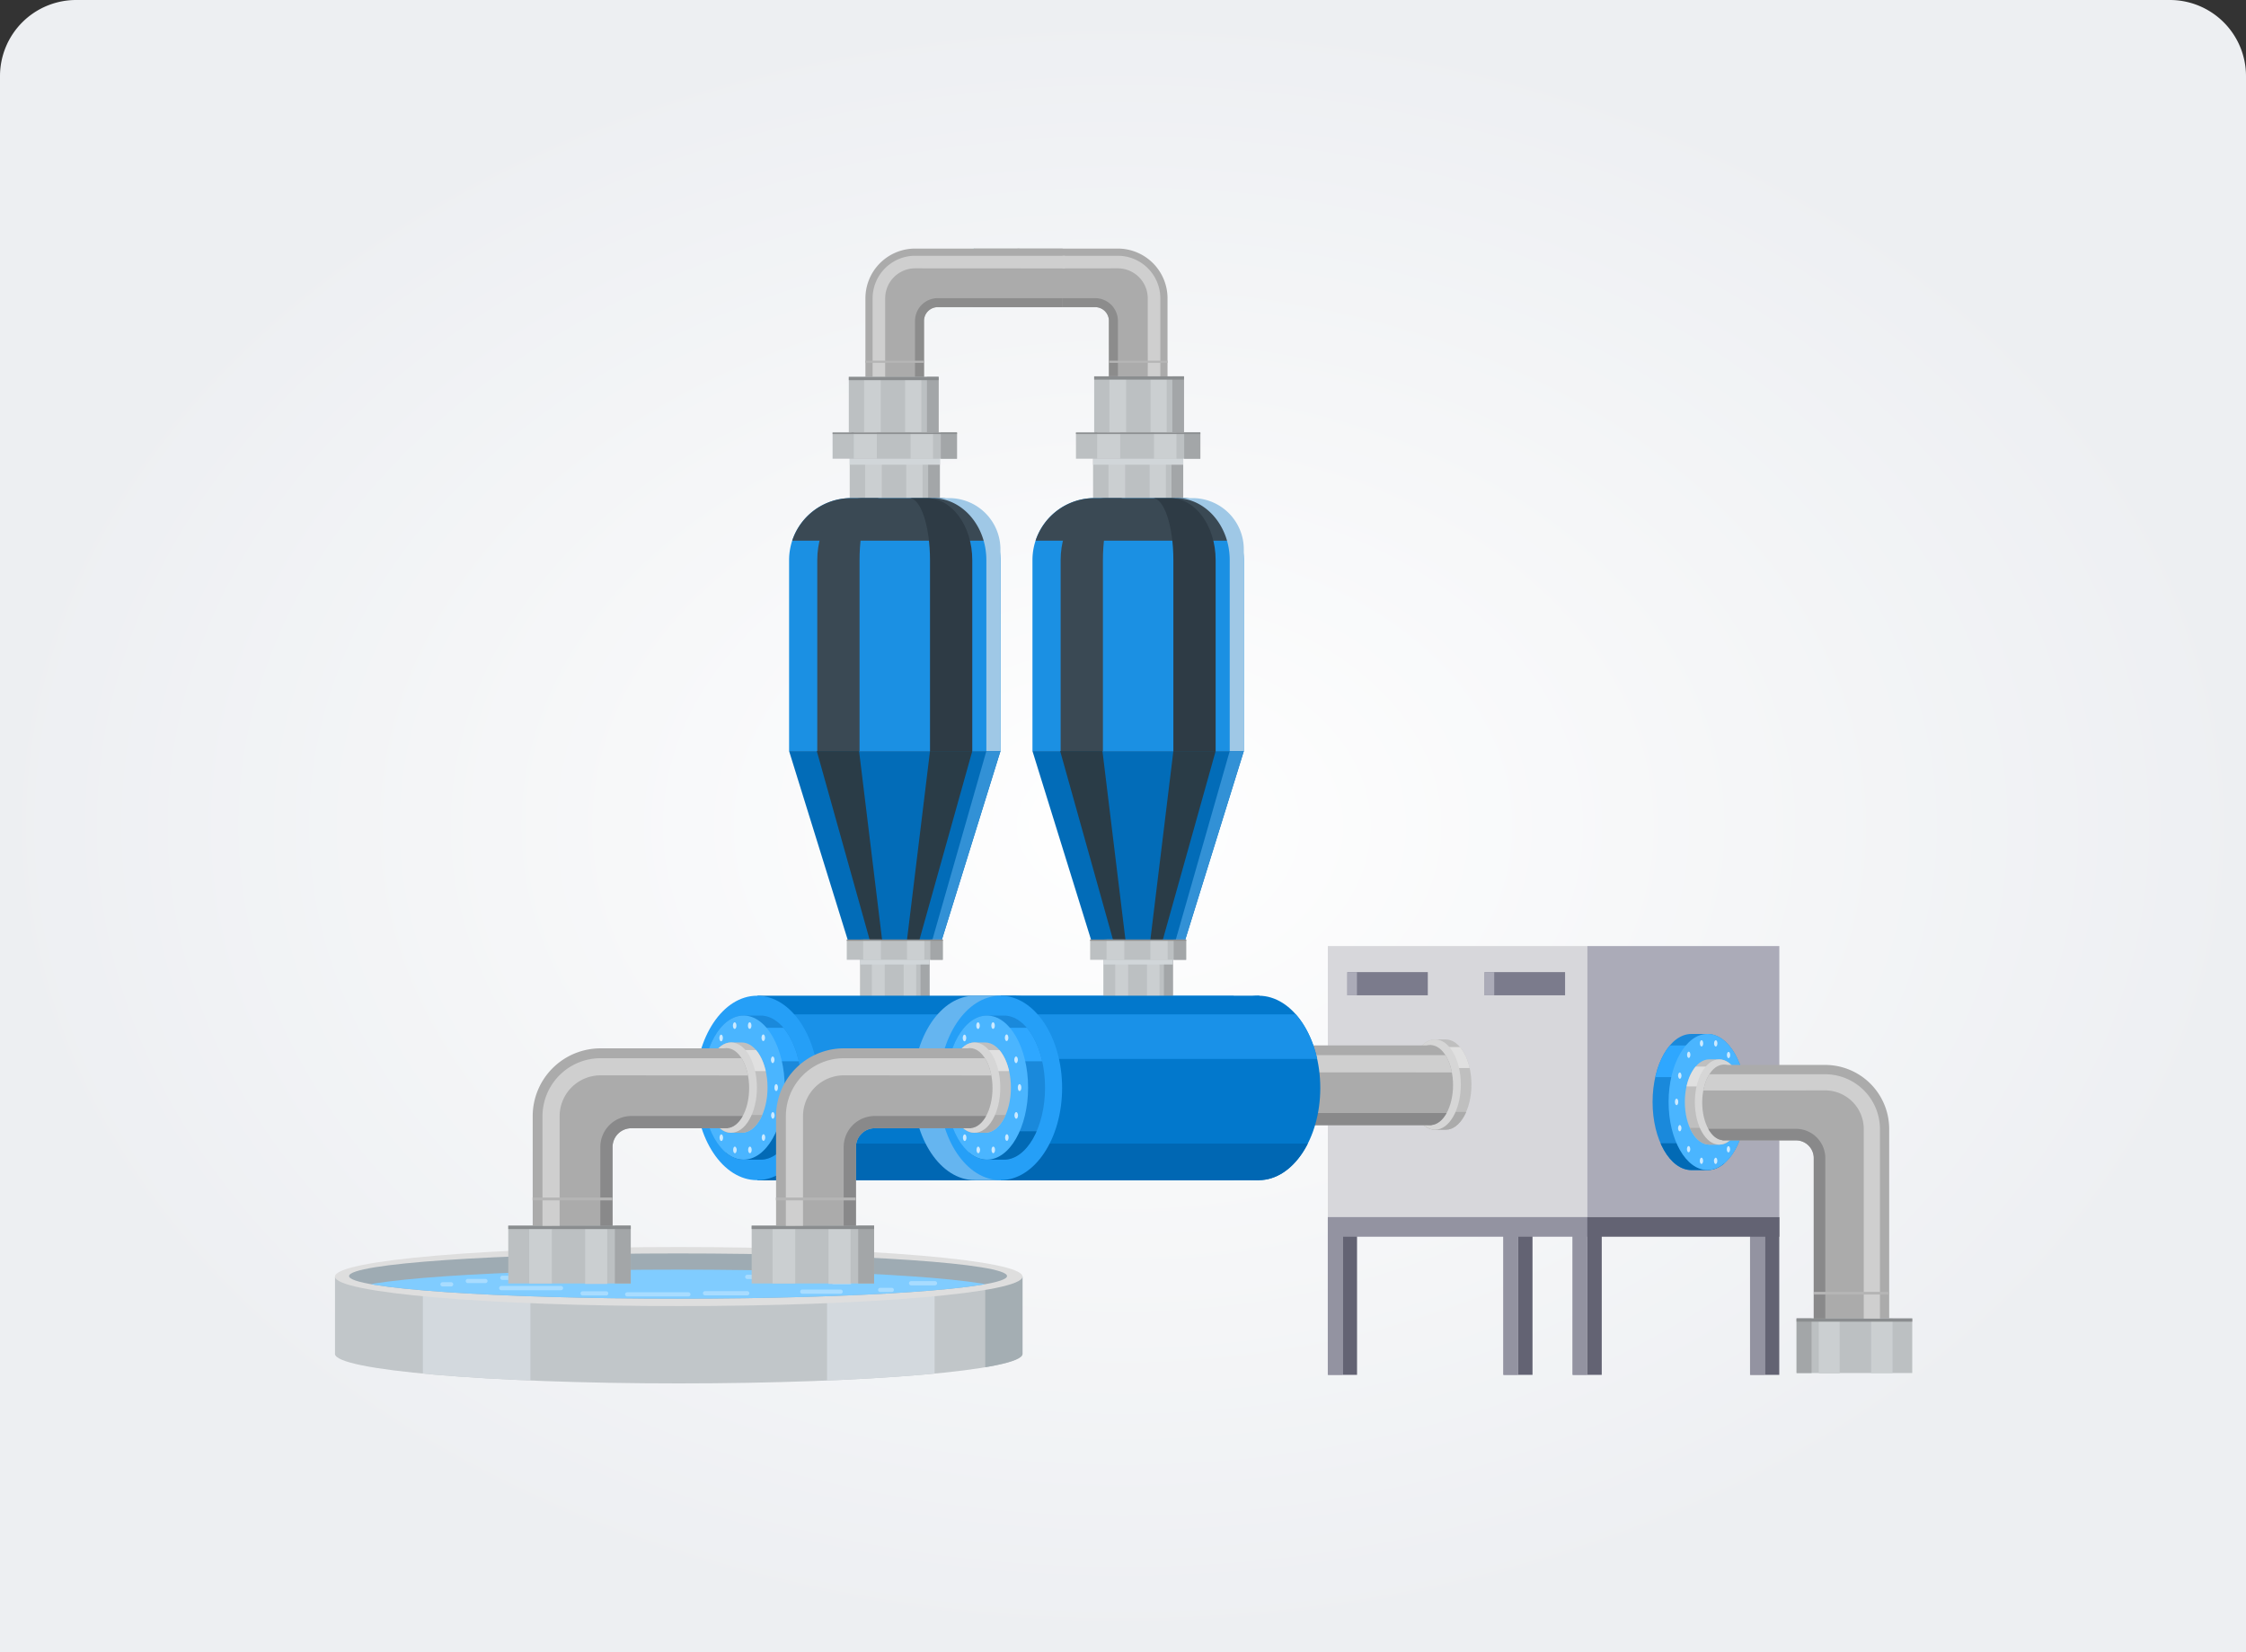 <svg xmlns="http://www.w3.org/2000/svg" xmlns:xlink="http://www.w3.org/1999/xlink" width="295" height="217" viewBox="0 0 295 217">
  <rect x="0" y="0" width="295" height="217" fill="#333333" stroke="none"/>
  <defs>
    <radialGradient id="radial-gradient" cx="0.5" cy="0.5" r="0.5" gradientUnits="objectBoundingBox">
      <stop offset="0" stop-color="#fff"/>
      <stop offset="1" stop-color="#edeff2"/>
    </radialGradient>
    <clipPath id="clip-path">
      <rect id="Rectángulo_349248" data-name="Rectángulo 349248" width="207.165" height="165.598" fill="none"/>
    </clipPath>
    <clipPath id="clip-path-3">
      <path id="Trazado_719649" data-name="Trazado 719649" d="M402.015,292.5h-1.367c-1.871,0-3.388,2.656-3.388,5.932s1.517,5.932,3.388,5.932h1.4c1.871,0,3.388-2.656,3.388-5.932s-1.517-5.932-3.388-5.932h-.028" transform="translate(-397.259 -292.494)" fill="none"/>
    </clipPath>
    <clipPath id="clip-path-5">
      <path id="Trazado_719658" data-name="Trazado 719658" d="M338.926,294.619H311.932a8.909,8.909,0,0,0-8.909,8.909v3.928h10.489v.118a2.465,2.465,0,0,1,2.465-2.465h23.449v-.025c1.575-.141,2.822-2.431,2.822-5.244,0-2.9-1.328-5.258-2.975-5.258a1.718,1.718,0,0,0-.347.038" transform="translate(-303.023 -294.581)" fill="none"/>
    </clipPath>
    <clipPath id="clip-path-7">
      <rect id="Rectángulo_349103" data-name="Rectángulo 349103" width="10.476" height="0.375" fill="none"/>
    </clipPath>
    <clipPath id="clip-path-8">
      <rect id="Rectángulo_349105" data-name="Rectángulo 349105" width="7.683" height="0.275" fill="none"/>
    </clipPath>
    <clipPath id="clip-path-9">
      <rect id="Rectángulo_349107" data-name="Rectángulo 349107" width="0.275" height="7.683" fill="none"/>
    </clipPath>
    <clipPath id="clip-path-11">
      <rect id="Rectángulo_349115" data-name="Rectángulo 349115" width="11.796" height="0.435" fill="none"/>
    </clipPath>
    <clipPath id="clip-path-13">
      <path id="Trazado_719676" data-name="Trazado 719676" d="M0,380.133v10.156c0,2.142,20.214,3.878,45.15,3.878S90.3,392.431,90.3,390.289V380.133s-40.1-.036-66.852-.036c-13.38,0-23.42.009-23.447.036" transform="translate(0 -380.097)" fill="none"/>
    </clipPath>
    <clipPath id="clip-path-14">
      <path id="Trazado_719677" data-name="Trazado 719677" d="M0,380.133v10.156c0,2.142,20.214,3.878,45.15,3.878S90.3,392.431,90.3,390.289V380.133c-.027-.027-10.067-.036-23.447-.036C40.1,380.1,0,380.133,0,380.133" transform="translate(0 -380.097)" fill="none"/>
    </clipPath>
    <clipPath id="clip-path-16">
      <path id="Trazado_719681" data-name="Trazado 719681" d="M5.2,374.621c0,1.641,19.346,2.972,43.21,2.972s43.211-1.331,43.211-2.972-19.346-2.973-43.211-2.973S5.2,372.979,5.2,374.621" transform="translate(-5.199 -371.648)" fill="none"/>
    </clipPath>
    <clipPath id="clip-path-18">
      <rect id="Rectángulo_349132" data-name="Rectángulo 349132" width="11.838" height="0.863" fill="none"/>
    </clipPath>
    <clipPath id="clip-path-19">
      <rect id="Rectángulo_349138" data-name="Rectángulo 349138" width="16.338" height="0.203" fill="none"/>
    </clipPath>
    <clipPath id="clip-path-20">
      <rect id="Rectángulo_349139" data-name="Rectángulo 349139" width="26.94" height="5.59" fill="none"/>
    </clipPath>
    <clipPath id="clip-path-21">
      <rect id="Rectángulo_349140" data-name="Rectángulo 349140" width="20.359" height="33.224" fill="none"/>
    </clipPath>
    <clipPath id="clip-path-22">
      <rect id="Rectángulo_349141" data-name="Rectángulo 349141" width="8.911" height="33.224" fill="none"/>
    </clipPath>
    <clipPath id="clip-path-23">
      <path id="Trazado_719708" data-name="Trazado 719708" d="M167.926,185.842l7.725,24.88h12.313l7.725-24.88Z" transform="translate(-167.926 -185.842)" fill="none"/>
    </clipPath>
    <clipPath id="clip-path-24">
      <rect id="Rectángulo_349143" data-name="Rectángulo 349143" width="8.699" height="26.004" fill="none"/>
    </clipPath>
    <clipPath id="clip-path-27">
      <rect id="Rectángulo_349145" data-name="Rectángulo 349145" width="9.086" height="25.294" fill="none"/>
    </clipPath>
    <clipPath id="clip-path-29">
      <rect id="Rectángulo_349151" data-name="Rectángulo 349151" width="9.136" height="0.666" fill="none"/>
    </clipPath>
    <clipPath id="clip-path-30">
      <rect id="Rectángulo_349157" data-name="Rectángulo 349157" width="12.609" height="0.157" fill="none"/>
    </clipPath>
    <clipPath id="clip-path-31">
      <path id="Trazado_719718" data-name="Trazado 719718" d="M156.237,276.321v24.24h33.956v-.01c4.429-.077,8-5.469,8-12.111s-3.57-12.034-8-12.111v-.007Z" transform="translate(-156.237 -276.321)" fill="none"/>
    </clipPath>
    <clipPath id="clip-path-33">
      <path id="Trazado_719721" data-name="Trazado 719721" d="M143.462,283.672l-.045,0-.044,0-.044,0-.044,0-.045,0-.044,0-.044,0-.044,0-.045,0-.044,0-.045,0-.044,0-.045,0-.044,0-.044,0-.044,0-.045,0-.044,0-.044,0-.044,0-.045,0-.044,0-.044,0-.045,0-.045,0-.044,0-.044,0-.045,0-.044,0-.044,0-.044,0-.045,0-.044,0-.044,0-.045,0-.044,0-.044,0-.045,0-.044,0-.045,0-.044,0-.044,0-.045,0-.044,0-.044,0-.044,0-.045,0-.044,0-.044,0c-2.986,0-5.406,4.237-5.406,9.464s2.42,9.464,5.406,9.464l.044,0,.044,0,.045,0,.044,0,.044,0,.044,0,.045,0,.044,0,.044,0,.045,0,.044,0,.045,0,.044,0,.044,0,.045,0,.044,0,.044,0,.045,0,.044,0,.044,0,.044,0,.045,0,.044,0,.044,0,.045,0,.045,0,.044,0,.044,0,.045,0,.044,0,.044,0,.044,0,.045,0,.044,0,.044,0,.044,0,.045,0,.044,0,.045,0,.044,0,.045,0,.044,0,.044,0,.044,0,.045,0,.044,0,.044,0,.044,0,.045,0,.044,0c2.986,0,5.406-4.237,5.406-9.464s-2.42-9.464-5.406-9.464l-.044,0" transform="translate(-135.875 -283.67)" fill="none"/>
    </clipPath>
    <clipPath id="clip-path-35">
      <path id="Trazado_719725" data-name="Trazado 719725" d="M141.7,293.614h-1.367c-1.871,0-3.388,2.656-3.388,5.932s1.517,5.932,3.388,5.932h1.4c1.871,0,3.388-2.656,3.388-5.932s-1.517-5.932-3.388-5.932H141.7" transform="translate(-136.949 -293.613)" fill="none"/>
    </clipPath>
    <clipPath id="clip-path-37">
      <rect id="Rectángulo_349173" data-name="Rectángulo 349173" width="16.084" height="0.448" fill="none"/>
    </clipPath>
    <clipPath id="clip-path-38">
      <path id="Trazado_719734" data-name="Trazado 719734" d="M98.217,295.739h-16.2a8.909,8.909,0,0,0-8.909,8.909v14.4H83.6V308.694a2.465,2.465,0,0,1,2.466-2.465H98.717V306.2c1.575-.141,2.822-2.432,2.822-5.245,0-2.9-1.328-5.258-2.974-5.258a1.726,1.726,0,0,0-.348.039" transform="translate(-73.11 -295.7)" fill="none"/>
    </clipPath>
    <clipPath id="clip-path-41">
      <rect id="Rectángulo_349177" data-name="Rectángulo 349177" width="42.105" height="24.239" fill="none"/>
    </clipPath>
    <clipPath id="clip-path-47">
      <path id="Trazado_719750" data-name="Trazado 719750" d="M257.926,185.842l7.725,24.88h12.313l7.725-24.88Z" transform="translate(-257.926 -185.842)" fill="none"/>
    </clipPath>
    <clipPath id="clip-path-55">
      <path id="Trazado_719760" data-name="Trazado 719760" d="M246.237,276.321v24.24h33.956v-.01c4.429-.077,8-5.469,8-12.111s-3.57-12.034-8-12.111v-.007Z" transform="translate(-246.237 -276.321)" fill="none"/>
    </clipPath>
    <clipPath id="clip-path-57">
      <path id="Trazado_719763" data-name="Trazado 719763" d="M233.462,283.672l-.045,0-.044,0-.044,0-.044,0-.045,0-.044,0-.044,0-.044,0-.045,0-.044,0-.045,0-.044,0-.045,0-.044,0-.044,0-.044,0-.045,0-.044,0-.044,0-.044,0-.045,0-.044,0-.044,0-.045,0-.045,0-.044,0-.044,0-.045,0-.044,0-.044,0-.044,0-.045,0-.044,0-.044,0-.045,0-.044,0-.044,0-.045,0-.044,0-.045,0-.044,0-.044,0-.045,0-.044,0-.044,0-.044,0-.045,0-.044,0-.044,0c-2.986,0-5.406,4.237-5.406,9.464s2.42,9.464,5.406,9.464l.044,0,.044,0,.045,0,.044,0,.044,0,.044,0,.045,0,.044,0,.044,0,.045,0,.044,0,.045,0,.044,0,.044,0,.045,0,.044,0,.044,0,.045,0,.044,0,.044,0,.044,0,.045,0,.044,0,.044,0,.045,0,.045,0,.044,0,.044,0,.045,0,.044,0,.044,0,.044,0,.045,0,.044,0,.044,0,.044,0,.045,0,.044,0,.045,0,.044,0,.045,0,.044,0,.044,0,.044,0,.045,0,.044,0,.044,0,.044,0,.045,0,.044,0c2.986,0,5.406-4.237,5.406-9.464s-2.42-9.464-5.406-9.464l-.044,0" transform="translate(-225.875 -283.67)" fill="none"/>
    </clipPath>
    <clipPath id="clip-path-59">
      <path id="Trazado_719767" data-name="Trazado 719767" d="M231.7,293.614h-1.367c-1.871,0-3.388,2.656-3.388,5.932s1.517,5.932,3.388,5.932h1.4c1.871,0,3.388-2.656,3.388-5.932s-1.517-5.932-3.388-5.932H231.7" transform="translate(-226.949 -293.613)" fill="none"/>
    </clipPath>
    <clipPath id="clip-path-62">
      <path id="Trazado_719776" data-name="Trazado 719776" d="M188.217,295.739h-16.2a8.909,8.909,0,0,0-8.909,8.909v14.4H173.6V308.694a2.465,2.465,0,0,1,2.466-2.465h12.652V306.2c1.575-.141,2.822-2.432,2.822-5.245,0-2.9-1.328-5.258-2.974-5.258a1.727,1.727,0,0,0-.348.039" transform="translate(-163.11 -295.7)" fill="none"/>
    </clipPath>
    <clipPath id="clip-path-65">
      <path id="Trazado_719778" data-name="Trazado 719778" d="M494.414,290.473l-.042,0-.042,0-.042,0-.042,0-.042,0-.042,0-.042,0-.042,0-.042,0-.042,0-.042,0-.042,0-.042,0-.042,0-.042,0-.042,0-.042,0-.042,0-.042,0-.042,0-.042,0-.042,0-.042,0-.042,0-.042,0-.042,0-.042,0-.042,0-.042,0-.042,0-.042,0-.042,0-.042,0-.042,0-.042,0-.042,0-.042,0-.042,0-.042,0-.042,0-.042,0-.042,0-.042,0-.042,0-.042,0-.042,0-.042,0-.042,0-.042,0c-2.82,0-5.107,4-5.107,8.94s2.286,8.941,5.107,8.941l.042,0,.042,0,.042,0,.042,0,.042,0,.042,0,.042,0,.042,0,.042,0,.042,0,.042,0,.042,0,.042,0,.042,0,.042,0,.042,0,.042,0,.042,0,.042,0,.042,0,.042,0,.042,0,.042,0,.042,0,.042,0,.042,0,.042,0,.042,0,.042,0,.042,0,.042,0,.042,0,.042,0,.042,0,.042,0,.042,0,.042,0,.042,0,.042,0,.042,0,.042,0,.042,0,.042,0,.042,0,.042,0,.042,0,.042,0,.042,0,.042,0,.042,0c2.82,0,5.106-4,5.106-8.941s-2.286-8.94-5.106-8.94l-.042,0" transform="translate(-487.247 -290.471)" fill="none"/>
    </clipPath>
    <clipPath id="clip-path-67">
      <path id="Trazado_719782" data-name="Trazado 719782" d="M503.665,299.866h-1.292c-1.768,0-3.2,2.509-3.2,5.6s1.434,5.6,3.2,5.6h1.318c1.768,0,3.2-2.509,3.2-5.6s-1.433-5.6-3.2-5.6h-.027" transform="translate(-499.172 -299.865)" fill="none"/>
    </clipPath>
    <clipPath id="clip-path-69">
      <rect id="Rectángulo_349243" data-name="Rectángulo 349243" width="15.195" height="0.423" fill="none"/>
    </clipPath>
    <clipPath id="clip-path-70">
      <path id="Trazado_719791" data-name="Trazado 719791" d="M505.6,306.8c0,2.658,1.178,4.821,2.666,4.955v.023h9.655a2.329,2.329,0,0,1,2.329,2.329v21.074h9.91v-24.9a8.416,8.416,0,0,0-8.417-8.416H508.739a1.639,1.639,0,0,0-.328-.037c-1.556,0-2.81,2.224-2.81,4.968" transform="translate(-505.601 -301.836)" fill="none"/>
    </clipPath>
    <clipPath id="clip-path-72">
      <rect id="Rectángulo_349246" data-name="Rectángulo 349246" width="9.897" height="0.354" fill="none"/>
    </clipPath>
  </defs>
  <g id="Grupo_1012327" data-name="Grupo 1012327" transform="translate(-810 -3437)">
    <path id="Rectángulo_348240" data-name="Rectángulo 348240" d="M10,0H285a10,10,0,0,1,10,10V217a0,0,0,0,1,0,0H0a0,0,0,0,1,0,0V10A10,10,0,0,1,10,0Z" transform="translate(810 3437)" fill="url(#radial-gradient)"/>
    <g id="Grupo_1010795" data-name="Grupo 1010795" transform="translate(854 3469.649)">
      <g id="Grupo_1010794" data-name="Grupo 1010794" clip-path="url(#clip-path)">
        <rect id="Rectángulo_349082" data-name="Rectángulo 349082" width="1.909" height="20.704" transform="translate(155.378 127.244)" fill="#636373"/>
        <rect id="Rectángulo_349083" data-name="Rectángulo 349083" width="1.909" height="20.704" transform="translate(153.484 127.244)" fill="#9393a1"/>
        <rect id="Rectángulo_349084" data-name="Rectángulo 349084" width="1.909" height="20.704" transform="translate(153.447 127.244)" fill="#9393a1"/>
        <rect id="Rectángulo_349085" data-name="Rectángulo 349085" width="1.909" height="20.704" transform="translate(187.788 127.244)" fill="#636373"/>
        <rect id="Rectángulo_349086" data-name="Rectángulo 349086" width="1.909" height="20.704" transform="translate(185.894 127.244)" fill="#9393a1"/>
        <rect id="Rectángulo_349087" data-name="Rectángulo 349087" width="1.909" height="20.704" transform="translate(185.857 127.244)" fill="#9393a1"/>
        <rect id="Rectángulo_349088" data-name="Rectángulo 349088" width="1.909" height="20.704" transform="translate(164.472 127.244)" fill="#636373"/>
        <rect id="Rectángulo_349089" data-name="Rectángulo 349089" width="1.909" height="20.704" transform="translate(162.578 127.244)" fill="#9393a1"/>
        <rect id="Rectángulo_349090" data-name="Rectángulo 349090" width="1.909" height="20.704" transform="translate(162.541 127.244)" fill="#9393a1"/>
        <rect id="Rectángulo_349091" data-name="Rectángulo 349091" width="1.909" height="20.704" transform="translate(132.331 127.244)" fill="#636373"/>
        <rect id="Rectángulo_349092" data-name="Rectángulo 349092" width="34.081" height="35.594" transform="translate(130.404 91.623)" fill="#d7d7db"/>
        <rect id="Rectángulo_349093" data-name="Rectángulo 349093" width="25.221" height="35.594" transform="translate(164.485 91.623)" fill="#ababb8"/>
        <rect id="Rectángulo_349094" data-name="Rectángulo 349094" width="10.565" height="3.045" transform="translate(132.97 95.044)" fill="#7b7b8c"/>
        <rect id="Rectángulo_349095" data-name="Rectángulo 349095" width="1.257" height="3.045" transform="translate(132.97 95.044)" fill="#ababb8"/>
        <rect id="Rectángulo_349096" data-name="Rectángulo 349096" width="10.565" height="3.045" transform="translate(151 95.044)" fill="#7b7b8c"/>
        <rect id="Rectángulo_349097" data-name="Rectángulo 349097" width="1.257" height="3.045" transform="translate(151 95.044)" fill="#ababb8"/>
        <g id="Grupo_1010620" data-name="Grupo 1010620">
          <g id="Grupo_1010619" data-name="Grupo 1010619" clip-path="url(#clip-path)">
            <path id="Trazado_719648" data-name="Trazado 719648" d="M402.043,292.493h-1.4c-1.871,0-3.388,2.656-3.388,5.932s1.517,5.932,3.388,5.932h1.4c1.871,0,3.388-2.656,3.388-5.932s-1.517-5.932-3.388-5.932" transform="translate(-256.164 -188.607)" fill="#bfbfbf"/>
          </g>
        </g>
        <g id="Grupo_1010622" data-name="Grupo 1010622" transform="translate(141.096 103.886)">
          <g id="Grupo_1010621" data-name="Grupo 1010621" clip-path="url(#clip-path-3)">
            <rect id="Rectángulo_349099" data-name="Rectángulo 349099" width="7.215" height="2.758" transform="translate(1.934 9.526)" fill="#ababab"/>
            <rect id="Rectángulo_349100" data-name="Rectángulo 349100" width="7.215" height="2.758" transform="translate(2.591 1.004)" fill="#e0e0e0"/>
          </g>
        </g>
        <g id="Grupo_1010624" data-name="Grupo 1010624">
          <g id="Grupo_1010623" data-name="Grupo 1010623" clip-path="url(#clip-path)">
            <path id="Trazado_719650" data-name="Trazado 719650" d="M404.037,298.426c0,3.276-1.517,5.932-3.388,5.932s-3.388-2.656-3.388-5.932,1.517-5.932,3.388-5.932,3.388,2.656,3.388,5.932" transform="translate(-256.164 -188.608)" fill="#d6d6d6"/>
            <path id="Trazado_719651" data-name="Trazado 719651" d="M396.692,299.838c0,2.9,1.335,5.258,2.982,5.258s2.975-2.354,2.975-5.258-1.328-5.258-2.975-5.258-2.982,2.354-2.982,5.258" transform="translate(-255.798 -189.953)" fill="#ababab"/>
            <path id="Trazado_719652" data-name="Trazado 719652" d="M313.512,307.526h-10.49V303.6a8.909,8.909,0,0,1,8.909-8.909h27.494v10.49H315.977a2.465,2.465,0,0,0-2.465,2.465Z" transform="translate(-195.397 -190.023)" fill="#ababab"/>
            <path id="Trazado_719653" data-name="Trazado 719653" d="M303.678,332.358l-.658-1.527h10.471l-.658,1.527Z" transform="translate(-195.395 -213.328)" fill="#999"/>
            <path id="Trazado_719654" data-name="Trazado 719654" d="M308.894,330.857h-2.251l.492,1.514,2.184.013Z" transform="translate(-197.732 -213.345)" fill="#adadad"/>
            <path id="Trazado_719655" data-name="Trazado 719655" d="M327.051,330.831l-.54,1.523,1.469,0,.678-1.527Z" transform="translate(-210.543 -213.329)" fill="#7d7d7d"/>
          </g>
        </g>
        <g id="Grupo_1010626" data-name="Grupo 1010626" transform="translate(107.626 104.627)">
          <g id="Grupo_1010625" data-name="Grupo 1010625" clip-path="url(#clip-path-5)">
            <path id="Trazado_719656" data-name="Trazado 719656" d="M332.1,319.7a4.077,4.077,0,0,0-4.073,4.073v-.118h1.608v.118A2.465,2.465,0,0,1,332.1,321.3h26.528V319.7Z" transform="translate(-319.148 -310.776)" fill="#89898a"/>
            <path id="Trazado_719657" data-name="Trazado 719657" d="M308.894,309.87h-2.251v-3.937a7.632,7.632,0,0,1,7.623-7.623h30.42v2.267l-30.42-.016a5.378,5.378,0,0,0-5.372,5.372Z" transform="translate(-305.357 -296.986)" fill="#cfcfcf"/>
          </g>
        </g>
        <g id="Grupo_1010646" data-name="Grupo 1010646">
          <g id="Grupo_1010645" data-name="Grupo 1010645" clip-path="url(#clip-path)">
            <g id="Grupo_1010629" data-name="Grupo 1010629" transform="translate(107.609 113.789)" style="mix-blend-mode: multiply;isolation: isolate">
              <g id="Grupo_1010628" data-name="Grupo 1010628">
                <g id="Grupo_1010627" data-name="Grupo 1010627" clip-path="url(#clip-path-7)">
                  <rect id="Rectángulo_349102" data-name="Rectángulo 349102" width="10.476" height="0.375" fill="#b5b5b5"/>
                </g>
              </g>
            </g>
            <path id="Trazado_719659" data-name="Trazado 719659" d="M254.012,17.849h7.693V6.542A6.534,6.534,0,0,0,255.171.008h-18.9V7.7H252.2a1.808,1.808,0,0,1,1.808,1.808Z" transform="translate(-152.356 -0.005)" fill="#ababab"/>
            <path id="Trazado_719660" data-name="Trazado 719660" d="M259.145,19.569h1.65V8.255a5.6,5.6,0,0,0-5.59-5.591H236.327V4.327L255.2,4.315a3.944,3.944,0,0,1,3.94,3.94Z" transform="translate(-152.39 -1.718)" fill="#cfcfcf"/>
            <path id="Trazado_719661" data-name="Trazado 719661" d="M233.177,7.2l1.12.483V0l-1.12.482Z" transform="translate(-150.359 0)" fill="#2eb4e6"/>
            <path id="Trazado_719662" data-name="Trazado 719662" d="M293.451,51.361l.483-1.12h-7.679l.482.055Z" transform="translate(-184.585 -32.396)" fill="#999"/>
            <path id="Trazado_719663" data-name="Trazado 719663" d="M252.2,18.349a2.99,2.99,0,0,1,2.987,2.987v8.34h-1.179v-8.34a1.808,1.808,0,0,0-1.808-1.808H236.275V18.349Z" transform="translate(-152.356 -11.832)" fill="#8c8c8c"/>
            <g id="Grupo_1010632" data-name="Grupo 1010632" transform="translate(101.678 14.734)" style="mix-blend-mode: multiply;isolation: isolate">
              <g id="Grupo_1010631" data-name="Grupo 1010631">
                <g id="Grupo_1010630" data-name="Grupo 1010630" clip-path="url(#clip-path-8)">
                  <rect id="Rectángulo_349104" data-name="Rectángulo 349104" width="7.683" height="0.275" transform="translate(0 0)" fill="#b5b5b5"/>
                </g>
              </g>
            </g>
            <g id="Grupo_1010635" data-name="Grupo 1010635" transform="translate(89.622 0.011)" style="mix-blend-mode: multiply;isolation: isolate">
              <g id="Grupo_1010634" data-name="Grupo 1010634">
                <g id="Grupo_1010633" data-name="Grupo 1010633" clip-path="url(#clip-path-9)">
                  <rect id="Rectángulo_349106" data-name="Rectángulo 349106" width="0.275" height="7.683" transform="translate(0)" fill="#b5b5b5"/>
                </g>
              </g>
            </g>
            <path id="Trazado_719664" data-name="Trazado 719664" d="M234.314,4.331l-1.109.332V3.115l1.109-.45Z" transform="translate(-150.377 -1.719)" fill="#52cbf7"/>
            <path id="Trazado_719665" data-name="Trazado 719665" d="M234.268,18.349h-1.105v.68l1.105.5Z" transform="translate(-150.35 -11.832)" fill="#008ec2"/>
            <path id="Trazado_719666" data-name="Trazado 719666" d="M300,50.26h1.65l-.361,1.11-1.6.01Z" transform="translate(-193.25 -32.409)" fill="#adadad"/>
            <path id="Trazado_719667" data-name="Trazado 719667" d="M287.393,50.241l.4,1.117-1.078,0-.5-1.12Z" transform="translate(-184.559 -32.397)" fill="#7d7d7d"/>
            <path id="Trazado_719668" data-name="Trazado 719668" d="M203.846,16.972h-7.693V6.542A6.534,6.534,0,0,1,202.687.008h19.367V7.7h-16.4a1.808,1.808,0,0,0-1.808,1.808Z" transform="translate(-126.485 -0.005)" fill="#ababab"/>
            <path id="Trazado_719669" data-name="Trazado 719669" d="M200.459,18.692h-1.65V8.255a5.6,5.6,0,0,1,5.59-5.591h19.688V4.327L204.4,4.315a3.944,3.944,0,0,0-3.94,3.94Z" transform="translate(-128.197 -1.718)" fill="#cfcfcf"/>
            <path id="Trazado_719670" data-name="Trazado 719670" d="M196.634,48.891l-.483-1.12h7.679l-.483,1.12Z" transform="translate(-126.483 -30.804)" fill="#999"/>
            <path id="Trazado_719671" data-name="Trazado 719671" d="M217.48,18.349a2.991,2.991,0,0,0-2.987,2.987V28.8h1.179V21.336a1.808,1.808,0,0,1,1.808-1.808h16.4V18.349Z" transform="translate(-138.311 -11.832)" fill="#8c8c8c"/>
            <g id="Grupo_1010638" data-name="Grupo 1010638" transform="translate(69.656 14.734)" style="mix-blend-mode: multiply;isolation: isolate">
              <g id="Grupo_1010637" data-name="Grupo 1010637">
                <g id="Grupo_1010636" data-name="Grupo 1010636" clip-path="url(#clip-path-8)">
                  <rect id="Rectángulo_349108" data-name="Rectángulo 349108" width="7.683" height="0.275" transform="translate(0 0)" fill="#b5b5b5"/>
                </g>
              </g>
            </g>
            <path id="Trazado_719672" data-name="Trazado 719672" d="M200.459,47.79h-1.65l.361,1.11,1.6.01Z" transform="translate(-128.197 -30.816)" fill="#adadad"/>
            <path id="Trazado_719673" data-name="Trazado 719673" d="M213.775,47.771l-.4,1.117,1.078,0,.5-1.12Z" transform="translate(-137.593 -30.804)" fill="#7d7d7d"/>
            <rect id="Rectángulo_349110" data-name="Rectángulo 349110" width="11.796" height="7.373" transform="translate(67.486 16.856)" fill="#bcc0c2"/>
            <rect id="Rectángulo_349111" data-name="Rectángulo 349111" width="2.127" height="7.373" transform="translate(74.887 16.913)" fill="#cbcfd1"/>
            <rect id="Rectángulo_349112" data-name="Rectángulo 349112" width="2.183" height="7.373" transform="translate(69.5 16.856)" fill="#cbcfd1"/>
            <rect id="Rectángulo_349113" data-name="Rectángulo 349113" width="1.531" height="7.373" transform="translate(77.751 16.856)" fill="#a3a6a8"/>
            <g id="Grupo_1010641" data-name="Grupo 1010641" transform="translate(67.486 16.856)" style="mix-blend-mode: screen;isolation: isolate">
              <g id="Grupo_1010640" data-name="Grupo 1010640">
                <g id="Grupo_1010639" data-name="Grupo 1010639" clip-path="url(#clip-path-11)">
                  <rect id="Rectángulo_349114" data-name="Rectángulo 349114" width="11.796" height="0.435" transform="translate(0)" fill="#8a8d8f"/>
                </g>
              </g>
            </g>
            <rect id="Rectángulo_349116" data-name="Rectángulo 349116" width="11.796" height="8.672" transform="translate(99.714 16.786)" fill="#bcc0c2"/>
            <rect id="Rectángulo_349117" data-name="Rectángulo 349117" width="2.127" height="8.672" transform="translate(107.115 16.842)" fill="#cbcfd1"/>
            <rect id="Rectángulo_349118" data-name="Rectángulo 349118" width="2.184" height="8.672" transform="translate(101.727 16.786)" fill="#cbcfd1"/>
            <rect id="Rectángulo_349119" data-name="Rectángulo 349119" width="1.531" height="8.672" transform="translate(109.979 16.786)" fill="#a3a6a8"/>
            <g id="Grupo_1010644" data-name="Grupo 1010644" transform="translate(99.714 16.786)" style="mix-blend-mode: screen;isolation: isolate">
              <g id="Grupo_1010643" data-name="Grupo 1010643">
                <g id="Grupo_1010642" data-name="Grupo 1010642" clip-path="url(#clip-path-11)">
                  <rect id="Rectángulo_349120" data-name="Rectángulo 349120" width="11.796" height="0.435" fill="#8a8d8f"/>
                </g>
              </g>
            </g>
            <path id="Trazado_719674" data-name="Trazado 719674" d="M90.3,401.753c0,2.142-20.214,3.878-45.149,3.878S0,403.894,0,401.753s20.214-3.878,45.15-3.878S90.3,399.611,90.3,401.753" transform="translate(0 -256.56)" fill="#c1c6c9"/>
            <path id="Trazado_719675" data-name="Trazado 719675" d="M0,380.133v10.156H90.3V380.133s-90.218-.081-90.3,0" transform="translate(0 -245.097)" fill="#c1c6c9"/>
          </g>
        </g>
        <g id="Grupo_1010648" data-name="Grupo 1010648" transform="translate(0 135)">
          <g id="Grupo_1010647" data-name="Grupo 1010647" clip-path="url(#clip-path-13)">
            <rect id="Rectángulo_349123" data-name="Rectángulo 349123" width="14.127" height="33.701" transform="translate(11.541 -3.104)" fill="#d3d9de"/>
          </g>
        </g>
        <g id="Grupo_1010650" data-name="Grupo 1010650" transform="translate(0 135)">
          <g id="Grupo_1010649" data-name="Grupo 1010649" clip-path="url(#clip-path-14)">
            <rect id="Rectángulo_349124" data-name="Rectángulo 349124" width="14.127" height="33.701" transform="translate(64.631 -3.104)" fill="#d3d9de"/>
            <rect id="Rectángulo_349125" data-name="Rectángulo 349125" width="14.127" height="33.701" transform="translate(85.405 -8.274)" fill="#a4aeb3"/>
          </g>
        </g>
        <g id="Grupo_1010652" data-name="Grupo 1010652">
          <g id="Grupo_1010651" data-name="Grupo 1010651" clip-path="url(#clip-path)">
            <path id="Trazado_719678" data-name="Trazado 719678" d="M90.3,373.158c0,2.142-20.214,3.878-45.149,3.878S0,375.3,0,373.158s20.214-3.878,45.15-3.878S90.3,371.016,90.3,373.158" transform="translate(0 -238.122)" fill="#dedede"/>
            <path id="Trazado_719679" data-name="Trazado 719679" d="M91.62,374.62c0,1.642-19.346,2.972-43.21,2.972S5.2,376.262,5.2,374.62s19.346-2.972,43.211-2.972,43.21,1.331,43.21,2.972" transform="translate(-3.352 -239.648)" fill="#9eabb3"/>
          </g>
        </g>
        <g id="Grupo_1010654" data-name="Grupo 1010654" transform="translate(1.847 132)">
          <g id="Grupo_1010653" data-name="Grupo 1010653" clip-path="url(#clip-path-16)">
            <path id="Trazado_719680" data-name="Trazado 719680" d="M91.62,380.6c0,1.642-19.346,2.972-43.21,2.972S5.2,382.241,5.2,380.6s19.346-2.972,43.211-2.972,43.21,1.331,43.21,2.972" transform="translate(-5.199 -375.503)" fill="#80ccff"/>
          </g>
        </g>
        <g id="Grupo_1010671" data-name="Grupo 1010671">
          <g id="Grupo_1010670" data-name="Grupo 1010670" clip-path="url(#clip-path)">
            <path id="Trazado_719682" data-name="Trazado 719682" d="M50.939,381.616H48.631a.277.277,0,1,1,0-.554h2.308a.277.277,0,1,1,0,.554" transform="translate(-31.18 -245.719)" fill="#a8dcff"/>
            <path id="Trazado_719683" data-name="Trazado 719683" d="M40.391,382.843H39.26a.277.277,0,0,1,0-.554h1.131a.277.277,0,0,1,0,.554" transform="translate(-25.137 -246.51)" fill="#a8dcff"/>
            <path id="Trazado_719684" data-name="Trazado 719684" d="M63.133,380.436H61.379a.277.277,0,0,1,0-.554h1.754a.277.277,0,0,1,0,.554" transform="translate(-39.4 -244.958)" fill="#a8dcff"/>
            <path id="Trazado_719685" data-name="Trazado 719685" d="M68.824,384.241H60.976a.277.277,0,0,1,0-.554h7.848a.277.277,0,0,1,0,.554" transform="translate(-39.14 -247.412)" fill="#a8dcff"/>
            <path id="Trazado_719686" data-name="Trazado 719686" d="M94.171,386.2H91.078a.277.277,0,1,1,0-.554h3.093a.277.277,0,1,1,0,.554" transform="translate(-58.551 -248.675)" fill="#a8dcff"/>
            <path id="Trazado_719687" data-name="Trazado 719687" d="M115.592,386.557h-8.033a.277.277,0,1,1,0-.554h8.033a.277.277,0,0,1,0,.554" transform="translate(-69.178 -248.905)" fill="#a8dcff"/>
            <path id="Trazado_719688" data-name="Trazado 719688" d="M154.732,380.1h-2.77a.277.277,0,0,1,0-.554h2.77a.277.277,0,0,1,0,.554" transform="translate(-97.811 -244.743)" fill="#a8dcff"/>
            <path id="Trazado_719689" data-name="Trazado 719689" d="M141.9,386.146h-5.54a.277.277,0,0,1,0-.554h5.54a.277.277,0,1,1,0,.554" transform="translate(-87.753 -248.64)" fill="#a8dcff"/>
            <path id="Trazado_719690" data-name="Trazado 719690" d="M177.343,385.556h-5.032a.277.277,0,0,1,0-.554h5.032a.277.277,0,0,1,0,.554" transform="translate(-110.932 -248.26)" fill="#a8dcff"/>
            <path id="Trazado_719691" data-name="Trazado 719691" d="M185.977,382.051h-2.17a.277.277,0,0,1,0-.554h2.17a.277.277,0,0,1,0,.554" transform="translate(-118.345 -245.999)" fill="#a8dcff"/>
            <path id="Trazado_719692" data-name="Trazado 719692" d="M202.618,384.911H201.1a.277.277,0,0,1,0-.554h1.523a.277.277,0,1,1,0,.554" transform="translate(-129.493 -247.844)" fill="#a8dcff"/>
            <path id="Trazado_719693" data-name="Trazado 719693" d="M215.672,382.441h-3.139a.277.277,0,1,1,0-.554h3.139a.277.277,0,1,1,0,.554" transform="translate(-136.868 -246.251)" fill="#a8dcff"/>
            <path id="Trazado_719694" data-name="Trazado 719694" d="M202.555,78.866l.484-1.289h-7.707l.484,1.289Z" transform="translate(-125.956 -50.024)" fill="#999"/>
            <path id="Trazado_719695" data-name="Trazado 719695" d="M209.133,77.6h1.657l-.362,1.278-1.607.011Z" transform="translate(-134.653 -50.038)" fill="#adadad"/>
            <path id="Trazado_719696" data-name="Trazado 719696" d="M196.476,77.578l.4,1.285-1.081,0-.5-1.289Z" transform="translate(-125.93 -50.024)" fill="#7d7d7d"/>
            <rect id="Rectángulo_349127" data-name="Rectángulo 349127" width="11.838" height="6.412" transform="translate(67.605 27.537)" fill="#bcc0c2"/>
            <rect id="Rectángulo_349128" data-name="Rectángulo 349128" width="2.134" height="6.412" transform="translate(75.032 27.586)" fill="#cbcfd1"/>
            <rect id="Rectángulo_349129" data-name="Rectángulo 349129" width="2.191" height="6.412" transform="translate(69.625 27.537)" fill="#cbcfd1"/>
            <rect id="Rectángulo_349130" data-name="Rectángulo 349130" width="1.537" height="6.412" transform="translate(77.906 27.537)" fill="#a3a6a8"/>
            <g id="Grupo_1010657" data-name="Grupo 1010657" transform="translate(67.605 27.537)" style="mix-blend-mode: multiply;isolation: isolate">
              <g id="Grupo_1010656" data-name="Grupo 1010656">
                <g id="Grupo_1010655" data-name="Grupo 1010655" clip-path="url(#clip-path-18)">
                  <rect id="Rectángulo_349131" data-name="Rectángulo 349131" width="11.838" height="0.863" transform="translate(0)" fill="#d1d6d9"/>
                </g>
              </g>
            </g>
            <path id="Trazado_719697" data-name="Trazado 719697" d="M200.863,68.744l.668-.693H190.9l.668.693Z" transform="translate(-123.094 -43.881)" fill="#999"/>
            <path id="Trazado_719698" data-name="Trazado 719698" d="M209.94,68.063h2.286l-.5.687-2.218.006Z" transform="translate(-135.096 -43.889)" fill="#adadad"/>
            <path id="Trazado_719699" data-name="Trazado 719699" d="M192.472,68.051l.548.691-1.492,0-.688-.693Z" transform="translate(-123.059 -43.881)" fill="#7d7d7d"/>
            <rect id="Rectángulo_349133" data-name="Rectángulo 349133" width="16.338" height="3.448" transform="translate(65.355 24.161)" fill="#bcc0c2"/>
            <rect id="Rectángulo_349134" data-name="Rectángulo 349134" width="2.945" height="3.448" transform="translate(75.605 24.188)" fill="#cbcfd1"/>
            <rect id="Rectángulo_349135" data-name="Rectángulo 349135" width="3.024" height="3.448" transform="translate(68.144 24.161)" fill="#cbcfd1"/>
            <rect id="Rectángulo_349136" data-name="Rectángulo 349136" width="2.121" height="3.448" transform="translate(79.572 24.161)" fill="#a3a6a8"/>
            <g id="Grupo_1010660" data-name="Grupo 1010660" transform="translate(65.355 24.161)" style="mix-blend-mode: screen;isolation: isolate">
              <g id="Grupo_1010659" data-name="Grupo 1010659">
                <g id="Grupo_1010658" data-name="Grupo 1010658" clip-path="url(#clip-path-19)">
                  <rect id="Rectángulo_349137" data-name="Rectángulo 349137" width="16.338" height="0.203" fill="#8a8d8f"/>
                </g>
              </g>
            </g>
            <path id="Trazado_719700" data-name="Trazado 719700" d="M195.688,125.522H167.925V100.439a8.141,8.141,0,0,1,8.141-8.141h11.481a8.141,8.141,0,0,1,8.141,8.141Z" transform="translate(-108.282 -59.516)" fill="#1b90e3"/>
            <g id="Grupo_1010663" data-name="Grupo 1010663" transform="translate(60.054 32.782)" style="mix-blend-mode: screen;isolation: isolate">
              <g id="Grupo_1010662" data-name="Grupo 1010662">
                <g id="Grupo_1010661" data-name="Grupo 1010661" clip-path="url(#clip-path-20)">
                  <path id="Trazado_719701" data-name="Trazado 719701" d="M196.023,97.889a8.148,8.148,0,0,0-7.735-5.591h-11.47a8.148,8.148,0,0,0-7.735,5.591Z" transform="translate(-169.083 -92.298)" fill="#3a4954"/>
                </g>
              </g>
            </g>
            <g id="Grupo_1010666" data-name="Grupo 1010666" transform="translate(63.344 32.782)" style="mix-blend-mode: screen;isolation: isolate">
              <g id="Grupo_1010665" data-name="Grupo 1010665">
                <g id="Grupo_1010664" data-name="Grupo 1010664" clip-path="url(#clip-path-21)">
                  <path id="Trazado_719702" data-name="Trazado 719702" d="M184.322,92.3c-3.3,0-5.974,3.648-5.974,8.146v25.078H183.9V100.444c0-4.5,1.215-8.146,2.715-8.146Z" transform="translate(-178.348 -92.298)" fill="#3a4954"/>
                  <path id="Trazado_719703" data-name="Trazado 719703" d="M214.684,92.3H212.39c1.5,0,2.716,3.648,2.716,8.146v25.078h5.552V100.444c0-4.5-2.674-8.146-5.974-8.146" transform="translate(-200.299 -92.298)" fill="#2e3b45"/>
                </g>
              </g>
            </g>
            <g id="Grupo_1010669" data-name="Grupo 1010669" transform="translate(78.494 32.782)" style="mix-blend-mode: multiply;isolation: isolate">
              <g id="Grupo_1010668" data-name="Grupo 1010668">
                <g id="Grupo_1010667" data-name="Grupo 1010667" clip-path="url(#clip-path-22)">
                  <path id="Trazado_719704" data-name="Trazado 719704" d="M223.177,92.3H221c3.9,0,7.06,3.648,7.06,8.146v25.078h1.851V99.034a6.735,6.735,0,0,0-6.735-6.736" transform="translate(-221.002 -92.298)" fill="#9fc8e6"/>
                </g>
              </g>
            </g>
            <path id="Trazado_719705" data-name="Trazado 719705" d="M187.963,210.722l7.725-24.879H167.926l7.725,24.879Z" transform="translate(-108.283 -119.836)" fill="#026cb8"/>
          </g>
        </g>
        <g id="Grupo_1010679" data-name="Grupo 1010679" transform="translate(59.643 66.006)">
          <g id="Grupo_1010678" data-name="Grupo 1010678" clip-path="url(#clip-path-23)">
            <g id="Grupo_1010674" data-name="Grupo 1010674" transform="translate(15.361)" style="mix-blend-mode: screen;isolation: isolate">
              <g id="Grupo_1010673" data-name="Grupo 1010673">
                <g id="Grupo_1010672" data-name="Grupo 1010672" clip-path="url(#clip-path-24)">
                  <path id="Trazado_719706" data-name="Trazado 719706" d="M214.322,185.842l-3.147,25.826,1.421.178,7.279-26Z" transform="translate(-211.175 -185.842)" fill="#2a3c47"/>
                </g>
              </g>
            </g>
            <g id="Grupo_1010677" data-name="Grupo 1010677" transform="translate(3.64)" style="mix-blend-mode: screen;isolation: isolate">
              <g id="Grupo_1010676" data-name="Grupo 1010676">
                <g id="Grupo_1010675" data-name="Grupo 1010675" clip-path="url(#clip-path-24)">
                  <path id="Trazado_719707" data-name="Trazado 719707" d="M183.728,185.842l3.147,25.826-1.421.178-7.279-26Z" transform="translate(-178.175 -185.842)" fill="#2a3c47"/>
                </g>
              </g>
            </g>
          </g>
        </g>
        <g id="Grupo_1010684" data-name="Grupo 1010684" transform="translate(59.643 66.006)">
          <g id="Grupo_1010683" data-name="Grupo 1010683" clip-path="url(#clip-path-23)">
            <g id="Grupo_1010682" data-name="Grupo 1010682" transform="translate(18.676)" style="mix-blend-mode: multiply;isolation: isolate">
              <g id="Grupo_1010681" data-name="Grupo 1010681">
                <g id="Grupo_1010680" data-name="Grupo 1010680" clip-path="url(#clip-path-27)">
                  <path id="Trazado_719709" data-name="Trazado 719709" d="M227.744,185.842l-7.235,25.294,1.361-.415,7.725-24.879Z" transform="translate(-220.509 -185.842)" fill="#3291d6"/>
                </g>
              </g>
            </g>
          </g>
        </g>
        <g id="Grupo_1010692" data-name="Grupo 1010692">
          <g id="Grupo_1010691" data-name="Grupo 1010691" clip-path="url(#clip-path)">
            <path id="Trazado_719711" data-name="Trazado 719711" d="M203.572,263.928l.374-.995H198l.374.995Z" transform="translate(-127.675 -169.546)" fill="#999"/>
            <path id="Trazado_719712" data-name="Trazado 719712" d="M208.648,262.95h1.278l-.28.986-1.24.009Z" transform="translate(-134.386 -169.557)" fill="#adadad"/>
            <path id="Trazado_719713" data-name="Trazado 719713" d="M198.88,262.933l.307.992-.835,0-.385-.994Z" transform="translate(-127.654 -169.546)" fill="#7d7d7d"/>
            <rect id="Rectángulo_349146" data-name="Rectángulo 349146" width="9.136" height="4.948" transform="translate(68.956 93.374)" fill="#bcc0c2"/>
            <rect id="Rectángulo_349147" data-name="Rectángulo 349147" width="1.647" height="4.948" transform="translate(74.688 93.412)" fill="#cbcfd1"/>
            <rect id="Rectángulo_349148" data-name="Rectángulo 349148" width="1.691" height="4.948" transform="translate(70.515 93.374)" fill="#cbcfd1"/>
            <rect id="Rectángulo_349149" data-name="Rectángulo 349149" width="1.186" height="4.948" transform="translate(76.906 93.374)" fill="#a3a6a8"/>
            <g id="Grupo_1010687" data-name="Grupo 1010687" transform="translate(68.956 93.374)" style="mix-blend-mode: multiply;isolation: isolate">
              <g id="Grupo_1010686" data-name="Grupo 1010686">
                <g id="Grupo_1010685" data-name="Grupo 1010685" clip-path="url(#clip-path-29)">
                  <rect id="Rectángulo_349150" data-name="Rectángulo 349150" width="9.136" height="0.666" transform="translate(0 0)" fill="#d1d6d9"/>
                </g>
              </g>
            </g>
            <path id="Trazado_719714" data-name="Trazado 719714" d="M202.266,256.116l.516-.535h-8.208l.516.535Z" transform="translate(-125.466 -164.806)" fill="#999"/>
            <path id="Trazado_719715" data-name="Trazado 719715" d="M209.27,255.59h1.764l-.386.53-1.712,0Z" transform="translate(-134.728 -164.811)" fill="#adadad"/>
            <path id="Trazado_719716" data-name="Trazado 719716" d="M195.79,255.581l.423.533h-1.152l-.531-.535Z" transform="translate(-125.438 -164.806)" fill="#7d7d7d"/>
            <rect id="Rectángulo_349152" data-name="Rectángulo 349152" width="12.609" height="2.661" transform="translate(67.22 90.769)" fill="#bcc0c2"/>
            <rect id="Rectángulo_349153" data-name="Rectángulo 349153" width="2.273" height="2.661" transform="translate(75.131 90.789)" fill="#cbcfd1"/>
            <rect id="Rectángulo_349154" data-name="Rectángulo 349154" width="2.334" height="2.661" transform="translate(69.371 90.769)" fill="#cbcfd1"/>
            <rect id="Rectángulo_349155" data-name="Rectángulo 349155" width="1.637" height="2.661" transform="translate(78.192 90.769)" fill="#a3a6a8"/>
            <g id="Grupo_1010690" data-name="Grupo 1010690" transform="translate(67.22 90.769)" style="mix-blend-mode: screen;isolation: isolate">
              <g id="Grupo_1010689" data-name="Grupo 1010689">
                <g id="Grupo_1010688" data-name="Grupo 1010688" clip-path="url(#clip-path-30)">
                  <rect id="Rectángulo_349156" data-name="Rectángulo 349156" width="12.609" height="0.157" fill="#8a8d8f"/>
                </g>
              </g>
            </g>
            <path id="Trazado_719717" data-name="Trazado 719717" d="M244.962,288.446c0,6.691-3.621,12.115-8.095,12.115s-8.1-5.424-8.1-12.115,3.626-12.115,8.1-12.115,8.095,5.424,8.095,12.115" transform="translate(-147.516 -178.186)" fill="#0278cc"/>
            <rect id="Rectángulo_349158" data-name="Rectángulo 349158" width="33.956" height="24.239" transform="translate(55.492 98.142)" fill="#0278cc"/>
          </g>
        </g>
        <g id="Grupo_1010694" data-name="Grupo 1010694" transform="translate(55.491 98.142)">
          <g id="Grupo_1010693" data-name="Grupo 1010693" clip-path="url(#clip-path-31)">
            <rect id="Rectángulo_349160" data-name="Rectángulo 349160" width="45.658" height="5.851" transform="translate(-0.287 2.455)" fill="#1991e8"/>
            <rect id="Rectángulo_349161" data-name="Rectángulo 349161" width="45.658" height="5.851" transform="translate(-3.761 19.433)" fill="#0067b3"/>
          </g>
        </g>
        <g id="Grupo_1010696" data-name="Grupo 1010696">
          <g id="Grupo_1010695" data-name="Grupo 1010695" clip-path="url(#clip-path)">
            <path id="Trazado_719719" data-name="Trazado 719719" d="M149.487,288.446c0,6.691-3.621,12.115-8.095,12.115s-8.1-5.424-8.1-12.115,3.626-12.115,8.1-12.115,8.095,5.424,8.095,12.115" transform="translate(-85.951 -178.186)" fill="#259ff7"/>
            <path id="Trazado_719720" data-name="Trazado 719720" d="M143.506,283.67l-.044,0-.045,0-.044,0-.044,0-.045,0-.044,0-.044,0-.045,0-.044,0-.044,0-.045,0-.044,0-.044,0-.045,0-.044,0-.044,0-.045,0-.044,0-.044,0-.045,0-.044,0-.044,0-.045,0-.044,0-.044,0-.045,0-.044,0-.044,0-.045,0-.044,0-.044,0-.045,0-.044,0-.044,0-.045,0-.044,0-.044,0-.045,0-.044,0-.044,0-.045,0-.044,0-.044,0-.045,0-.044,0-.044,0-.045,0-.044,0-.044,0-.045,0c-2.985,0-5.405,4.237-5.405,9.464s2.42,9.464,5.405,9.464l.045,0,.044,0,.044,0,.045,0,.044,0,.044,0,.045,0,.044,0,.044,0,.045,0,.044,0,.044,0,.045,0,.044,0,.044,0,.045,0,.044,0,.044,0,.045,0,.044,0,.044,0,.045,0,.044,0,.044,0,.045,0,.044,0,.044,0,.045,0,.044,0,.044,0,.045,0,.044,0,.044,0,.045,0,.044,0,.044,0,.045,0,.044,0,.044,0,.045,0,.044,0,.044,0,.045,0,.044,0,.044,0,.045,0,.044,0,.044,0,.045,0,.044,0c2.986,0,5.406-4.237,5.406-9.464s-2.42-9.464-5.406-9.464" transform="translate(-87.616 -182.918)" fill="#1a89db"/>
          </g>
        </g>
        <g id="Grupo_1010698" data-name="Grupo 1010698" transform="translate(48.259 100.752)">
          <g id="Grupo_1010697" data-name="Grupo 1010697" clip-path="url(#clip-path-33)">
            <rect id="Rectángulo_349163" data-name="Rectángulo 349163" width="11.511" height="4.4" transform="translate(3.084 15.198)" fill="#026ab5"/>
            <rect id="Rectángulo_349164" data-name="Rectángulo 349164" width="11.511" height="4.4" transform="translate(4.134 1.603)" fill="#2ea7ff"/>
          </g>
        </g>
        <g id="Grupo_1010700" data-name="Grupo 1010700">
          <g id="Grupo_1010699" data-name="Grupo 1010699" clip-path="url(#clip-path)">
            <path id="Trazado_719722" data-name="Trazado 719722" d="M146.686,293.134c0,5.227-2.42,9.464-5.406,9.464s-5.405-4.237-5.405-9.464,2.42-9.463,5.405-9.463,5.406,4.237,5.406,9.463" transform="translate(-87.616 -182.919)" fill="#4ab5ff"/>
            <path id="Trazado_719723" data-name="Trazado 719723" d="M141.13,303.313c-.121-.052-.2-.286-.172-.52s.149-.381.272-.324v0a.527.527,0,0,1,.174.519c-.023.2-.119.338-.222.338a.229.229,0,0,1-.053-.009m1.8-.333c-.027-.234.048-.467.172-.519s.247.1.275.329-.05.463-.172.515a.12.12,0,0,1-.053.013c-.1,0-.2-.139-.222-.337m-3.673-1.359a.723.723,0,0,1-.039-.61c.078-.186.222-.217.322-.069a.721.721,0,0,1,.037.606c-.046.108-.112.164-.181.164a.176.176,0,0,1-.139-.091m5.5-.087a.714.714,0,0,1,.037-.61c.1-.147.242-.117.32.069a.724.724,0,0,1-.037.61.178.178,0,0,1-.142.091c-.066,0-.135-.056-.178-.16m-6.8-2.972a.646.646,0,0,1,.105-.576c.114-.108.251-.017.306.2v0a.65.65,0,0,1-.105.58.145.145,0,0,1-.1.043c-.085,0-.167-.087-.206-.242m8.111.177a.649.649,0,0,1-.107-.58c.055-.212.192-.3.306-.2a.645.645,0,0,1,.106.576c-.039.156-.121.247-.206.247a.143.143,0,0,1-.1-.044m-8.58-4c0-.238.1-.433.229-.433s.229.191.229.433-.1.433-.229.433-.229-.19-.229-.433m8.891-.026v-.035c0-.238.1-.433.226-.433s.229.19.231.428v.039c0,.238-.1.433-.229.433s-.229-.195-.229-.433m-8.328-3.228a.645.645,0,0,1-.108-.576c.055-.216.19-.307.3-.2a.642.642,0,0,1,.108.576c-.039.156-.121.247-.206.247a.139.139,0,0,1-.1-.043m7.9-.251h0a.656.656,0,0,1,.1-.58c.114-.1.251-.017.309.194h0a.651.651,0,0,1-.1.58.151.151,0,0,1-.1.048c-.085,0-.167-.091-.206-.242m-6.753-2.791a.732.732,0,0,1,.037-.61c.1-.147.242-.117.32.069a.726.726,0,0,1-.034.61.191.191,0,0,1-.144.1c-.066,0-.133-.056-.178-.165m5.573.043a.722.722,0,0,1-.039-.61c.078-.186.222-.221.32-.074a.723.723,0,0,1,.039.61c-.046.108-.112.164-.18.164a.177.177,0,0,1-.14-.091m-3.84-1.839c-.027-.234.048-.463.172-.519s.247.1.275.329-.048.463-.172.515a.119.119,0,0,1-.05.013c-.105,0-.2-.139-.224-.338m2.147.32h0c-.124-.052-.2-.281-.174-.515s.148-.381.272-.329.2.281.174.515c-.023.2-.119.337-.222.337a.191.191,0,0,1-.05-.009" transform="translate(-88.655 -184.491)" fill="#cceaff"/>
            <path id="Trazado_719724" data-name="Trazado 719724" d="M141.733,293.613h-1.4c-1.871,0-3.388,2.656-3.388,5.932s1.517,5.932,3.388,5.932h1.4c1.871,0,3.388-2.656,3.388-5.932s-1.517-5.932-3.388-5.932" transform="translate(-88.309 -189.329)" fill="#bfbfbf"/>
          </g>
        </g>
        <g id="Grupo_1010702" data-name="Grupo 1010702" transform="translate(48.641 104.284)">
          <g id="Grupo_1010701" data-name="Grupo 1010701" clip-path="url(#clip-path-35)">
            <rect id="Rectángulo_349166" data-name="Rectángulo 349166" width="7.215" height="2.758" transform="translate(1.933 9.526)" fill="#ababab"/>
            <rect id="Rectángulo_349167" data-name="Rectángulo 349167" width="7.215" height="2.758" transform="translate(2.591 1.005)" fill="#e0e0e0"/>
          </g>
        </g>
        <g id="Grupo_1010707" data-name="Grupo 1010707">
          <g id="Grupo_1010706" data-name="Grupo 1010706" clip-path="url(#clip-path)">
            <path id="Trazado_719726" data-name="Trazado 719726" d="M143.726,299.545c0,3.276-1.517,5.932-3.388,5.932s-3.388-2.656-3.388-5.932,1.517-5.932,3.388-5.932,3.388,2.656,3.388,5.932" transform="translate(-88.308 -189.329)" fill="#d6d6d6"/>
            <path id="Trazado_719727" data-name="Trazado 719727" d="M136.382,300.958c0,2.9,1.335,5.258,2.982,5.258s2.975-2.354,2.975-5.258-1.328-5.258-2.975-5.258-2.982,2.354-2.982,5.258" transform="translate(-87.943 -190.675)" fill="#ababab"/>
            <path id="Trazado_719728" data-name="Trazado 719728" d="M83.6,319.113H73.11v-14.4a8.909,8.909,0,0,1,8.909-8.909h16.7V306.3H86.065a2.465,2.465,0,0,0-2.465,2.465Z" transform="translate(-47.143 -190.745)" fill="#ababab"/>
            <path id="Trazado_719729" data-name="Trazado 719729" d="M73.765,362.95l-.658-1.527H83.578l-.658,1.527Z" transform="translate(-47.141 -233.055)" fill="#999"/>
            <path id="Trazado_719730" data-name="Trazado 719730" d="M78.981,361.449H76.73l.492,1.514,2.184.014Z" transform="translate(-49.478 -233.072)" fill="#adadad"/>
            <path id="Trazado_719731" data-name="Trazado 719731" d="M97.138,361.423l-.54,1.523,1.469,0,.678-1.527Z" transform="translate(-62.289 -233.055)" fill="#7d7d7d"/>
            <rect id="Rectángulo_349168" data-name="Rectángulo 349168" width="16.084" height="7.597" transform="translate(22.76 128.348)" fill="#bcc0c2"/>
            <rect id="Rectángulo_349169" data-name="Rectángulo 349169" width="2.9" height="7.597" transform="translate(32.851 128.407)" fill="#cbcfd1"/>
            <rect id="Rectángulo_349170" data-name="Rectángulo 349170" width="2.977" height="7.597" transform="translate(25.505 128.348)" fill="#cbcfd1"/>
            <rect id="Rectángulo_349171" data-name="Rectángulo 349171" width="2.088" height="7.597" transform="translate(36.757 128.348)" fill="#a3a6a8"/>
            <g id="Grupo_1010705" data-name="Grupo 1010705" transform="translate(22.76 128.348)" style="mix-blend-mode: screen;isolation: isolate">
              <g id="Grupo_1010704" data-name="Grupo 1010704">
                <g id="Grupo_1010703" data-name="Grupo 1010703" clip-path="url(#clip-path-37)">
                  <rect id="Rectángulo_349172" data-name="Rectángulo 349172" width="16.084" height="0.448" transform="translate(0 0)" fill="#8a8d8f"/>
                </g>
              </g>
            </g>
          </g>
        </g>
        <g id="Grupo_1010709" data-name="Grupo 1010709" transform="translate(25.967 105.025)">
          <g id="Grupo_1010708" data-name="Grupo 1010708" clip-path="url(#clip-path-38)">
            <path id="Trazado_719732" data-name="Trazado 719732" d="M102.191,320.816a4.077,4.077,0,0,0-4.073,4.073v10.35h1.608v-10.35a2.465,2.465,0,0,1,2.465-2.465h15.732v-1.608Z" transform="translate(-89.236 -311.895)" fill="#89898a"/>
            <path id="Trazado_719733" data-name="Trazado 719733" d="M78.981,321.458H76.73v-14.4a7.632,7.632,0,0,1,7.623-7.623h19.623V301.7l-19.623-.016a5.378,5.378,0,0,0-5.372,5.372Z" transform="translate(-75.444 -298.105)" fill="#cfcfcf"/>
          </g>
        </g>
        <g id="Grupo_1010732" data-name="Grupo 1010732">
          <g id="Grupo_1010731" data-name="Grupo 1010731" clip-path="url(#clip-path)">
            <g id="Grupo_1010712" data-name="Grupo 1010712" transform="translate(25.95 124.655)" style="mix-blend-mode: multiply;isolation: isolate">
              <g id="Grupo_1010711" data-name="Grupo 1010711">
                <g id="Grupo_1010710" data-name="Grupo 1010710" clip-path="url(#clip-path-7)">
                  <rect id="Rectángulo_349175" data-name="Rectángulo 349175" width="10.476" height="0.375" transform="translate(0)" fill="#b5b5b5"/>
                </g>
              </g>
            </g>
            <g id="Grupo_1010715" data-name="Grupo 1010715" transform="translate(75.934 98.142)" style="mix-blend-mode: multiply;isolation: isolate">
              <g id="Grupo_1010714" data-name="Grupo 1010714">
                <g id="Grupo_1010713" data-name="Grupo 1010713" clip-path="url(#clip-path-41)">
                  <path id="Trazado_719735" data-name="Trazado 719735" d="M221.942,276.321v0l-.05,0c-4.473,0-8.1,5.424-8.1,12.115s3.626,12.115,8.1,12.115l.05,0v.009H255.9V276.321Z" transform="translate(-213.793 -276.321)" fill="#65b5f0"/>
                </g>
              </g>
            </g>
            <path id="Trazado_719736" data-name="Trazado 719736" d="M292.555,78.866l.484-1.289h-7.707l.484,1.289Z" transform="translate(-183.99 -50.024)" fill="#999"/>
            <path id="Trazado_719737" data-name="Trazado 719737" d="M299.133,77.6h1.657l-.362,1.278-1.607.011Z" transform="translate(-192.687 -50.038)" fill="#adadad"/>
            <path id="Trazado_719738" data-name="Trazado 719738" d="M286.476,77.578l.4,1.285-1.082,0-.5-1.289Z" transform="translate(-183.964 -50.024)" fill="#7d7d7d"/>
            <rect id="Rectángulo_349178" data-name="Rectángulo 349178" width="11.838" height="6.412" transform="translate(99.57 27.537)" fill="#bcc0c2"/>
            <rect id="Rectángulo_349179" data-name="Rectángulo 349179" width="2.134" height="6.412" transform="translate(106.998 27.586)" fill="#cbcfd1"/>
            <rect id="Rectángulo_349180" data-name="Rectángulo 349180" width="2.191" height="6.412" transform="translate(101.591 27.537)" fill="#cbcfd1"/>
            <rect id="Rectángulo_349181" data-name="Rectángulo 349181" width="1.537" height="6.412" transform="translate(109.872 27.537)" fill="#a3a6a8"/>
            <g id="Grupo_1010718" data-name="Grupo 1010718" transform="translate(99.57 27.537)" style="mix-blend-mode: multiply;isolation: isolate">
              <g id="Grupo_1010717" data-name="Grupo 1010717">
                <g id="Grupo_1010716" data-name="Grupo 1010716" clip-path="url(#clip-path-18)">
                  <rect id="Rectángulo_349182" data-name="Rectángulo 349182" width="11.838" height="0.863" transform="translate(0)" fill="#d1d6d9"/>
                </g>
              </g>
            </g>
            <path id="Trazado_719739" data-name="Trazado 719739" d="M290.863,68.744l.668-.693H280.9l.668.693Z" transform="translate(-181.129 -43.881)" fill="#999"/>
            <path id="Trazado_719740" data-name="Trazado 719740" d="M299.94,68.063h2.286l-.5.687-2.218.006Z" transform="translate(-193.131 -43.889)" fill="#adadad"/>
            <path id="Trazado_719741" data-name="Trazado 719741" d="M282.472,68.051l.548.691-1.492,0-.688-.693Z" transform="translate(-181.093 -43.881)" fill="#7d7d7d"/>
            <rect id="Rectángulo_349184" data-name="Rectángulo 349184" width="16.338" height="3.448" transform="translate(97.321 24.161)" fill="#bcc0c2"/>
            <rect id="Rectángulo_349185" data-name="Rectángulo 349185" width="2.945" height="3.448" transform="translate(107.571 24.188)" fill="#cbcfd1"/>
            <rect id="Rectángulo_349186" data-name="Rectángulo 349186" width="3.024" height="3.448" transform="translate(100.109 24.161)" fill="#cbcfd1"/>
            <rect id="Rectángulo_349187" data-name="Rectángulo 349187" width="2.121" height="3.448" transform="translate(111.538 24.161)" fill="#a3a6a8"/>
            <g id="Grupo_1010721" data-name="Grupo 1010721" transform="translate(97.321 24.161)" style="mix-blend-mode: screen;isolation: isolate">
              <g id="Grupo_1010720" data-name="Grupo 1010720">
                <g id="Grupo_1010719" data-name="Grupo 1010719" clip-path="url(#clip-path-19)">
                  <rect id="Rectángulo_349188" data-name="Rectángulo 349188" width="16.338" height="0.203" fill="#8a8d8f"/>
                </g>
              </g>
            </g>
            <path id="Trazado_719742" data-name="Trazado 719742" d="M285.688,125.522H257.925V100.439a8.141,8.141,0,0,1,8.141-8.141h11.481a8.141,8.141,0,0,1,8.141,8.141Z" transform="translate(-166.317 -59.516)" fill="#1b90e3"/>
            <g id="Grupo_1010724" data-name="Grupo 1010724" transform="translate(92.019 32.782)" style="mix-blend-mode: screen;isolation: isolate">
              <g id="Grupo_1010723" data-name="Grupo 1010723">
                <g id="Grupo_1010722" data-name="Grupo 1010722" clip-path="url(#clip-path-20)">
                  <path id="Trazado_719743" data-name="Trazado 719743" d="M286.023,97.889a8.148,8.148,0,0,0-7.735-5.591h-11.47a8.148,8.148,0,0,0-7.735,5.591Z" transform="translate(-259.083 -92.298)" fill="#3a4954"/>
                </g>
              </g>
            </g>
            <g id="Grupo_1010727" data-name="Grupo 1010727" transform="translate(95.31 32.782)" style="mix-blend-mode: screen;isolation: isolate">
              <g id="Grupo_1010726" data-name="Grupo 1010726">
                <g id="Grupo_1010725" data-name="Grupo 1010725" clip-path="url(#clip-path-21)">
                  <path id="Trazado_719744" data-name="Trazado 719744" d="M274.322,92.3c-3.3,0-5.974,3.648-5.974,8.146v25.078H273.9V100.444c0-4.5,1.215-8.146,2.715-8.146Z" transform="translate(-268.348 -92.298)" fill="#3a4954"/>
                  <path id="Trazado_719745" data-name="Trazado 719745" d="M304.684,92.3H302.39c1.5,0,2.715,3.648,2.715,8.146v25.078h5.552V100.444c0-4.5-2.674-8.146-5.974-8.146" transform="translate(-290.299 -92.298)" fill="#2e3b45"/>
                </g>
              </g>
            </g>
            <g id="Grupo_1010730" data-name="Grupo 1010730" transform="translate(110.459 32.782)" style="mix-blend-mode: multiply;isolation: isolate">
              <g id="Grupo_1010729" data-name="Grupo 1010729">
                <g id="Grupo_1010728" data-name="Grupo 1010728" clip-path="url(#clip-path-22)">
                  <path id="Trazado_719746" data-name="Trazado 719746" d="M313.177,92.3H311c3.9,0,7.06,3.648,7.06,8.146v25.078h1.851V99.034a6.735,6.735,0,0,0-6.735-6.736" transform="translate(-311.002 -92.298)" fill="#9fc8e6"/>
                </g>
              </g>
            </g>
            <path id="Trazado_719747" data-name="Trazado 719747" d="M277.963,210.722l7.725-24.879H257.926l7.725,24.879Z" transform="translate(-166.318 -119.836)" fill="#026cb8"/>
          </g>
        </g>
        <g id="Grupo_1010740" data-name="Grupo 1010740" transform="translate(91.608 66.006)">
          <g id="Grupo_1010739" data-name="Grupo 1010739" clip-path="url(#clip-path-47)">
            <g id="Grupo_1010735" data-name="Grupo 1010735" transform="translate(15.361)" style="mix-blend-mode: screen;isolation: isolate">
              <g id="Grupo_1010734" data-name="Grupo 1010734">
                <g id="Grupo_1010733" data-name="Grupo 1010733" clip-path="url(#clip-path-24)">
                  <path id="Trazado_719748" data-name="Trazado 719748" d="M304.322,185.842l-3.147,25.826,1.421.178,7.279-26Z" transform="translate(-301.175 -185.842)" fill="#2a3c47"/>
                </g>
              </g>
            </g>
            <g id="Grupo_1010738" data-name="Grupo 1010738" transform="translate(3.64)" style="mix-blend-mode: screen;isolation: isolate">
              <g id="Grupo_1010737" data-name="Grupo 1010737">
                <g id="Grupo_1010736" data-name="Grupo 1010736" clip-path="url(#clip-path-24)">
                  <path id="Trazado_719749" data-name="Trazado 719749" d="M273.728,185.842l3.147,25.826-1.421.178-7.279-26Z" transform="translate(-268.175 -185.842)" fill="#2a3c47"/>
                </g>
              </g>
            </g>
          </g>
        </g>
        <g id="Grupo_1010745" data-name="Grupo 1010745" transform="translate(91.608 66.006)">
          <g id="Grupo_1010744" data-name="Grupo 1010744" clip-path="url(#clip-path-47)">
            <g id="Grupo_1010743" data-name="Grupo 1010743" transform="translate(18.676)" style="mix-blend-mode: multiply;isolation: isolate">
              <g id="Grupo_1010742" data-name="Grupo 1010742">
                <g id="Grupo_1010741" data-name="Grupo 1010741" clip-path="url(#clip-path-27)">
                  <path id="Trazado_719751" data-name="Trazado 719751" d="M317.744,185.842l-7.235,25.294,1.361-.415,7.725-24.879Z" transform="translate(-310.509 -185.842)" fill="#3291d6"/>
                </g>
              </g>
            </g>
          </g>
        </g>
        <g id="Grupo_1010753" data-name="Grupo 1010753">
          <g id="Grupo_1010752" data-name="Grupo 1010752" clip-path="url(#clip-path)">
            <path id="Trazado_719753" data-name="Trazado 719753" d="M293.572,263.928l.374-.995H288l.374.995Z" transform="translate(-185.709 -169.546)" fill="#999"/>
            <path id="Trazado_719754" data-name="Trazado 719754" d="M298.648,262.95h1.278l-.28.986-1.24.009Z" transform="translate(-192.42 -169.557)" fill="#adadad"/>
            <path id="Trazado_719755" data-name="Trazado 719755" d="M288.88,262.933l.307.992-.835,0-.385-.994Z" transform="translate(-185.689 -169.546)" fill="#7d7d7d"/>
            <rect id="Rectángulo_349197" data-name="Rectángulo 349197" width="9.136" height="4.948" transform="translate(100.921 93.374)" fill="#bcc0c2"/>
            <rect id="Rectángulo_349198" data-name="Rectángulo 349198" width="1.647" height="4.948" transform="translate(106.654 93.412)" fill="#cbcfd1"/>
            <rect id="Rectángulo_349199" data-name="Rectángulo 349199" width="1.691" height="4.948" transform="translate(102.481 93.374)" fill="#cbcfd1"/>
            <rect id="Rectángulo_349200" data-name="Rectángulo 349200" width="1.186" height="4.948" transform="translate(108.872 93.374)" fill="#a3a6a8"/>
            <g id="Grupo_1010748" data-name="Grupo 1010748" transform="translate(100.921 93.374)" style="mix-blend-mode: multiply;isolation: isolate">
              <g id="Grupo_1010747" data-name="Grupo 1010747">
                <g id="Grupo_1010746" data-name="Grupo 1010746" clip-path="url(#clip-path-29)">
                  <rect id="Rectángulo_349201" data-name="Rectángulo 349201" width="9.136" height="0.666" transform="translate(0 0)" fill="#d1d6d9"/>
                </g>
              </g>
            </g>
            <path id="Trazado_719756" data-name="Trazado 719756" d="M292.266,256.116l.516-.535h-8.208l.516.535Z" transform="translate(-183.5 -164.806)" fill="#999"/>
            <path id="Trazado_719757" data-name="Trazado 719757" d="M299.271,255.59h1.764l-.386.53-1.712,0Z" transform="translate(-192.762 -164.811)" fill="#adadad"/>
            <path id="Trazado_719758" data-name="Trazado 719758" d="M285.79,255.581l.423.533h-1.152l-.531-.535Z" transform="translate(-183.473 -164.806)" fill="#7d7d7d"/>
            <rect id="Rectángulo_349203" data-name="Rectángulo 349203" width="12.609" height="2.661" transform="translate(99.185 90.769)" fill="#bcc0c2"/>
            <rect id="Rectángulo_349204" data-name="Rectángulo 349204" width="2.273" height="2.661" transform="translate(107.096 90.789)" fill="#cbcfd1"/>
            <rect id="Rectángulo_349205" data-name="Rectángulo 349205" width="2.334" height="2.661" transform="translate(101.337 90.769)" fill="#cbcfd1"/>
            <rect id="Rectángulo_349206" data-name="Rectángulo 349206" width="1.637" height="2.661" transform="translate(110.157 90.769)" fill="#a3a6a8"/>
            <g id="Grupo_1010751" data-name="Grupo 1010751" transform="translate(99.185 90.769)" style="mix-blend-mode: screen;isolation: isolate">
              <g id="Grupo_1010750" data-name="Grupo 1010750">
                <g id="Grupo_1010749" data-name="Grupo 1010749" clip-path="url(#clip-path-30)">
                  <rect id="Rectángulo_349207" data-name="Rectángulo 349207" width="12.609" height="0.157" fill="#8a8d8f"/>
                </g>
              </g>
            </g>
            <path id="Trazado_719759" data-name="Trazado 719759" d="M334.962,288.446c0,6.691-3.621,12.115-8.095,12.115s-8.1-5.424-8.1-12.115,3.626-12.115,8.1-12.115,8.095,5.424,8.095,12.115" transform="translate(-205.55 -178.186)" fill="#0278cc"/>
            <rect id="Rectángulo_349209" data-name="Rectángulo 349209" width="33.956" height="24.239" transform="translate(87.457 98.142)" fill="#0278cc"/>
          </g>
        </g>
        <g id="Grupo_1010755" data-name="Grupo 1010755" transform="translate(87.457 98.142)">
          <g id="Grupo_1010754" data-name="Grupo 1010754" clip-path="url(#clip-path-55)">
            <rect id="Rectángulo_349211" data-name="Rectángulo 349211" width="45.658" height="5.851" transform="translate(-0.287 2.455)" fill="#1991e8"/>
            <rect id="Rectángulo_349212" data-name="Rectángulo 349212" width="45.658" height="5.851" transform="translate(-3.761 19.433)" fill="#0067b3"/>
          </g>
        </g>
        <g id="Grupo_1010757" data-name="Grupo 1010757">
          <g id="Grupo_1010756" data-name="Grupo 1010756" clip-path="url(#clip-path)">
            <path id="Trazado_719761" data-name="Trazado 719761" d="M239.487,288.446c0,6.691-3.621,12.115-8.095,12.115s-8.1-5.424-8.1-12.115,3.626-12.115,8.1-12.115,8.095,5.424,8.095,12.115" transform="translate(-143.985 -178.186)" fill="#259ff7"/>
            <path id="Trazado_719762" data-name="Trazado 719762" d="M233.506,283.67l-.044,0-.045,0-.044,0-.044,0-.045,0-.044,0-.044,0-.045,0-.044,0-.044,0-.045,0-.044,0-.044,0-.045,0-.044,0-.044,0-.045,0-.044,0-.044,0-.045,0-.044,0-.044,0-.045,0-.044,0-.044,0-.045,0-.044,0-.044,0-.045,0-.044,0-.044,0-.045,0-.044,0-.044,0-.045,0-.044,0-.044,0-.045,0-.044,0-.044,0-.045,0-.044,0-.044,0-.045,0-.044,0-.044,0-.045,0-.044,0-.044,0-.045,0c-2.985,0-5.405,4.237-5.405,9.464s2.42,9.464,5.405,9.464l.045,0,.044,0,.044,0,.045,0,.044,0,.044,0,.045,0,.044,0,.044,0,.045,0,.044,0,.044,0,.045,0,.044,0,.044,0,.045,0,.044,0,.044,0,.045,0,.044,0,.044,0,.045,0,.044,0,.044,0,.045,0,.044,0,.044,0,.045,0,.044,0,.044,0,.045,0,.044,0,.044,0,.045,0,.044,0,.044,0,.045,0,.044,0,.044,0,.045,0,.044,0,.044,0,.045,0,.044,0,.044,0,.045,0,.044,0,.044,0,.045,0,.044,0c2.986,0,5.406-4.237,5.406-9.464s-2.42-9.464-5.406-9.464" transform="translate(-145.65 -182.918)" fill="#1a89db"/>
          </g>
        </g>
        <g id="Grupo_1010759" data-name="Grupo 1010759" transform="translate(80.225 100.752)">
          <g id="Grupo_1010758" data-name="Grupo 1010758" clip-path="url(#clip-path-57)">
            <rect id="Rectángulo_349214" data-name="Rectángulo 349214" width="11.511" height="4.4" transform="translate(3.084 15.198)" fill="#026ab5"/>
            <rect id="Rectángulo_349215" data-name="Rectángulo 349215" width="11.511" height="4.4" transform="translate(4.134 1.603)" fill="#2ea7ff"/>
          </g>
        </g>
        <g id="Grupo_1010761" data-name="Grupo 1010761">
          <g id="Grupo_1010760" data-name="Grupo 1010760" clip-path="url(#clip-path)">
            <path id="Trazado_719764" data-name="Trazado 719764" d="M236.686,293.134c0,5.227-2.42,9.464-5.406,9.464s-5.405-4.237-5.405-9.464,2.42-9.463,5.405-9.463,5.406,4.237,5.406,9.463" transform="translate(-145.65 -182.919)" fill="#4ab5ff"/>
            <path id="Trazado_719765" data-name="Trazado 719765" d="M231.13,303.313c-.121-.052-.2-.286-.172-.52s.149-.381.272-.324v0a.527.527,0,0,1,.174.519c-.023.2-.119.338-.222.338a.229.229,0,0,1-.053-.009m1.8-.333c-.027-.234.048-.467.172-.519s.247.1.275.329-.05.463-.172.515a.12.12,0,0,1-.053.013c-.1,0-.2-.139-.222-.337m-3.673-1.359a.723.723,0,0,1-.039-.61c.078-.186.222-.217.323-.069a.721.721,0,0,1,.037.606c-.046.108-.112.164-.181.164a.176.176,0,0,1-.139-.091m5.5-.087a.714.714,0,0,1,.037-.61c.1-.147.242-.117.32.069a.724.724,0,0,1-.037.61.178.178,0,0,1-.142.091c-.066,0-.135-.056-.178-.16m-6.8-2.972a.646.646,0,0,1,.105-.576c.114-.108.251-.017.306.2v0a.65.65,0,0,1-.105.58.145.145,0,0,1-.1.043c-.085,0-.167-.087-.206-.242m8.111.177a.649.649,0,0,1-.107-.58c.055-.212.192-.3.306-.2a.645.645,0,0,1,.105.576c-.039.156-.121.247-.206.247a.143.143,0,0,1-.1-.044m-8.58-4c0-.238.1-.433.229-.433s.229.191.229.433-.1.433-.229.433-.229-.19-.229-.433m8.891-.026v-.035c0-.238.1-.433.226-.433s.229.19.231.428v.039c0,.238-.1.433-.229.433s-.229-.195-.229-.433m-8.328-3.228a.645.645,0,0,1-.108-.576c.055-.216.19-.307.3-.2a.642.642,0,0,1,.108.576c-.039.156-.121.247-.206.247a.139.139,0,0,1-.1-.043m7.9-.251h0a.656.656,0,0,1,.1-.58c.114-.1.251-.017.309.194h0a.651.651,0,0,1-.1.58.151.151,0,0,1-.1.048c-.085,0-.167-.091-.206-.242m-6.753-2.791a.732.732,0,0,1,.037-.61c.1-.147.242-.117.32.069a.726.726,0,0,1-.034.61.191.191,0,0,1-.144.1c-.066,0-.133-.056-.178-.165m5.573.043a.723.723,0,0,1-.039-.61c.078-.186.222-.221.32-.074a.723.723,0,0,1,.039.61c-.046.108-.112.164-.18.164a.178.178,0,0,1-.14-.091m-3.839-1.839c-.027-.234.048-.463.172-.519s.247.1.275.329-.048.463-.172.515a.12.12,0,0,1-.05.013c-.105,0-.2-.139-.224-.338m2.147.32h0c-.124-.052-.2-.281-.174-.515s.148-.381.272-.329.2.281.174.515c-.023.2-.119.337-.222.337a.19.19,0,0,1-.05-.009" transform="translate(-146.69 -184.491)" fill="#cceaff"/>
            <path id="Trazado_719766" data-name="Trazado 719766" d="M231.733,293.613h-1.4c-1.871,0-3.388,2.656-3.388,5.932s1.517,5.932,3.388,5.932h1.4c1.871,0,3.388-2.656,3.388-5.932s-1.517-5.932-3.388-5.932" transform="translate(-146.343 -189.329)" fill="#bfbfbf"/>
          </g>
        </g>
        <g id="Grupo_1010763" data-name="Grupo 1010763" transform="translate(80.606 104.284)">
          <g id="Grupo_1010762" data-name="Grupo 1010762" clip-path="url(#clip-path-59)">
            <rect id="Rectángulo_349217" data-name="Rectángulo 349217" width="7.215" height="2.758" transform="translate(1.933 9.526)" fill="#ababab"/>
            <rect id="Rectángulo_349218" data-name="Rectángulo 349218" width="7.215" height="2.758" transform="translate(2.591 1.005)" fill="#e0e0e0"/>
          </g>
        </g>
        <g id="Grupo_1010768" data-name="Grupo 1010768">
          <g id="Grupo_1010767" data-name="Grupo 1010767" clip-path="url(#clip-path)">
            <path id="Trazado_719768" data-name="Trazado 719768" d="M233.726,299.545c0,3.276-1.517,5.932-3.388,5.932s-3.388-2.656-3.388-5.932,1.517-5.932,3.388-5.932,3.388,2.656,3.388,5.932" transform="translate(-146.343 -189.329)" fill="#d6d6d6"/>
            <path id="Trazado_719769" data-name="Trazado 719769" d="M226.382,300.958c0,2.9,1.335,5.258,2.982,5.258s2.975-2.354,2.975-5.258-1.328-5.258-2.975-5.258-2.982,2.354-2.982,5.258" transform="translate(-145.977 -190.675)" fill="#ababab"/>
            <path id="Trazado_719770" data-name="Trazado 719770" d="M173.6,319.113H163.11v-14.4a8.909,8.909,0,0,1,8.909-8.909h16.7V306.3H176.065a2.465,2.465,0,0,0-2.465,2.465Z" transform="translate(-105.178 -190.745)" fill="#ababab"/>
            <path id="Trazado_719771" data-name="Trazado 719771" d="M163.765,362.95l-.658-1.527h10.471l-.658,1.527Z" transform="translate(-105.176 -233.055)" fill="#999"/>
            <path id="Trazado_719772" data-name="Trazado 719772" d="M168.981,361.449H166.73l.492,1.514,2.184.014Z" transform="translate(-107.512 -233.072)" fill="#adadad"/>
            <path id="Trazado_719773" data-name="Trazado 719773" d="M187.138,361.423l-.54,1.523,1.469,0,.678-1.527Z" transform="translate(-120.324 -233.055)" fill="#7d7d7d"/>
            <rect id="Rectángulo_349219" data-name="Rectángulo 349219" width="16.084" height="7.597" transform="translate(54.726 128.348)" fill="#bcc0c2"/>
            <rect id="Rectángulo_349220" data-name="Rectángulo 349220" width="2.9" height="7.597" transform="translate(64.817 128.407)" fill="#cbcfd1"/>
            <rect id="Rectángulo_349221" data-name="Rectángulo 349221" width="2.977" height="7.597" transform="translate(57.471 128.348)" fill="#cbcfd1"/>
            <rect id="Rectángulo_349222" data-name="Rectángulo 349222" width="2.088" height="7.597" transform="translate(68.723 128.348)" fill="#a3a6a8"/>
            <g id="Grupo_1010766" data-name="Grupo 1010766" transform="translate(54.726 128.348)" style="mix-blend-mode: screen;isolation: isolate">
              <g id="Grupo_1010765" data-name="Grupo 1010765">
                <g id="Grupo_1010764" data-name="Grupo 1010764" clip-path="url(#clip-path-37)">
                  <rect id="Rectángulo_349223" data-name="Rectángulo 349223" width="16.084" height="0.448" transform="translate(0 0)" fill="#8a8d8f"/>
                </g>
              </g>
            </g>
          </g>
        </g>
        <g id="Grupo_1010770" data-name="Grupo 1010770" transform="translate(57.932 105.025)">
          <g id="Grupo_1010769" data-name="Grupo 1010769" clip-path="url(#clip-path-62)">
            <path id="Trazado_719774" data-name="Trazado 719774" d="M192.191,320.816a4.077,4.077,0,0,0-4.073,4.073v10.35h1.608v-10.35a2.465,2.465,0,0,1,2.465-2.465h15.732v-1.608Z" transform="translate(-179.236 -311.895)" fill="#89898a"/>
            <path id="Trazado_719775" data-name="Trazado 719775" d="M168.981,321.458H166.73v-14.4a7.632,7.632,0,0,1,7.623-7.623h19.623V301.7l-19.623-.016a5.378,5.378,0,0,0-5.372,5.372Z" transform="translate(-165.444 -298.105)" fill="#cfcfcf"/>
          </g>
        </g>
        <g id="Grupo_1010775" data-name="Grupo 1010775">
          <g id="Grupo_1010774" data-name="Grupo 1010774" clip-path="url(#clip-path)">
            <g id="Grupo_1010773" data-name="Grupo 1010773" transform="translate(57.915 124.655)" style="mix-blend-mode: multiply;isolation: isolate">
              <g id="Grupo_1010772" data-name="Grupo 1010772">
                <g id="Grupo_1010771" data-name="Grupo 1010771" clip-path="url(#clip-path-7)">
                  <rect id="Rectángulo_349226" data-name="Rectángulo 349226" width="10.476" height="0.375" fill="#b5b5b5"/>
                </g>
              </g>
            </g>
            <rect id="Rectángulo_349228" data-name="Rectángulo 349228" width="34.081" height="2.587" transform="translate(130.404 127.217)" fill="#9393a1"/>
            <rect id="Rectángulo_349229" data-name="Rectángulo 349229" width="25.221" height="2.587" transform="translate(164.485 127.217)" fill="#636373"/>
            <rect id="Rectángulo_349230" data-name="Rectángulo 349230" width="1.909" height="20.704" transform="translate(130.436 127.244)" fill="#9393a1"/>
            <rect id="Rectángulo_349231" data-name="Rectángulo 349231" width="1.909" height="20.704" transform="translate(130.399 127.244)" fill="#9393a1"/>
            <path id="Trazado_719777" data-name="Trazado 719777" d="M492.354,290.471l.042,0,.042,0,.042,0,.042,0,.042,0,.042,0,.042,0,.042,0,.042,0,.042,0,.042,0,.042,0,.042,0,.042,0,.042,0,.042,0,.042,0,.042,0,.042,0,.042,0,.042,0,.042,0,.042,0,.042,0,.042,0,.042,0,.042,0,.042,0,.042,0,.042,0,.042,0,.042,0,.042,0,.042,0,.042,0,.042,0,.042,0,.042,0,.042,0,.042,0,.042,0,.042,0,.042,0,.042,0,.042,0,.042,0,.042,0,.042,0,.042,0,.042,0c2.82,0,5.107,4,5.107,8.94s-2.286,8.94-5.107,8.94l-.042,0-.042,0-.042,0-.042,0-.042,0-.042,0-.042,0-.042,0-.042,0-.042,0-.042,0-.042,0-.042,0-.042,0-.042,0-.042,0-.042,0-.042,0-.042,0-.042,0-.042,0-.042,0-.042,0-.042,0-.042,0-.042,0-.042,0-.042,0-.042,0-.042,0-.042,0-.042,0-.042,0-.042,0-.042,0-.042,0-.042,0-.042,0-.042,0-.042,0-.042,0-.042,0-.042,0-.042,0-.042,0-.042,0-.042,0-.042,0-.042,0-.042,0c-2.82,0-5.107-4-5.107-8.94s2.286-8.94,5.107-8.94" transform="translate(-314.19 -187.303)" fill="#1a89db"/>
          </g>
        </g>
        <g id="Grupo_1010777" data-name="Grupo 1010777" transform="translate(173.057 103.168)">
          <g id="Grupo_1010776" data-name="Grupo 1010776" clip-path="url(#clip-path-65)">
            <rect id="Rectángulo_349233" data-name="Rectángulo 349233" width="18.444" height="4.156" transform="translate(-9.042 14.357)" fill="#026ab5"/>
            <rect id="Rectángulo_349234" data-name="Rectángulo 349234" width="18.444" height="4.156" transform="translate(-10.033 1.514)" fill="#2ea7ff"/>
          </g>
        </g>
        <g id="Grupo_1010779" data-name="Grupo 1010779">
          <g id="Grupo_1010778" data-name="Grupo 1010778" clip-path="url(#clip-path)">
            <path id="Trazado_719779" data-name="Trazado 719779" d="M493.168,299.411c0,4.938,2.286,8.94,5.107,8.94s5.107-4,5.107-8.94-2.286-8.94-5.107-8.94-5.107,4-5.107,8.94" transform="translate(-318.008 -187.303)" fill="#4ab5ff"/>
            <path id="Trazado_719780" data-name="Trazado 719780" d="M500.876,309.035h0c-.1,0-.188-.131-.21-.319a.5.5,0,0,1,.164-.491v0c.117-.053.231.086.257.307s-.047.441-.162.491a.218.218,0,0,1-.05.009m-1.862,0h0a.116.116,0,0,1-.05-.012c-.114-.049-.188-.27-.162-.487s.143-.359.259-.31.188.27.162.491c-.022.188-.112.318-.21.318m3.547-1.517h0c-.065,0-.128-.053-.171-.155a.681.681,0,0,1,.035-.572c.095-.139.231-.11.3.065a.683.683,0,0,1-.037.576.168.168,0,0,1-.132.086m-5.228-.016h0a.167.167,0,0,1-.134-.086.685.685,0,0,1-.034-.577c.073-.175.21-.2.3-.065a.676.676,0,0,1,.034.576c-.041.1-.106.151-.168.151m6.4-2.731h0a.136.136,0,0,1-.095-.041.614.614,0,0,1-.1-.548v0c.052-.2.181-.29.289-.188a.611.611,0,0,1,.1.544c-.037.147-.114.229-.195.229m-7.561-.02h0c-.08,0-.158-.086-.194-.233a.608.608,0,0,1,.1-.544c.108-.1.238-.012.289.188a.614.614,0,0,1-.1.548.135.135,0,0,1-.093.041m7.983-3.414h0c-.121,0-.216-.184-.216-.409s.1-.409.216-.409.216.184.216.409-.1.409-.216.409m-8.4-.025h0c-.119,0-.216-.184-.216-.409v-.037c0-.225.1-.409.218-.4s.216.184.214.409v.033c0,.224-.1.409-.216.409m7.991-3.417h0c-.08,0-.158-.086-.195-.233a.607.607,0,0,1,.1-.544c.108-.1.235-.012.287.192a.608.608,0,0,1-.1.544.131.131,0,0,1-.093.041m-7.566-.049h0a.142.142,0,0,1-.1-.045.615.615,0,0,1-.1-.548h0c.054-.2.184-.282.292-.184a.62.62,0,0,1,.1.548c-.037.143-.114.229-.194.229m6.406-2.71h0a.18.18,0,0,1-.136-.09.684.684,0,0,1-.033-.576c.074-.176.21-.2.3-.065a.693.693,0,0,1,.034.576c-.043.1-.106.155-.168.155m-5.228-.029h0c-.065,0-.127-.053-.171-.155a.682.682,0,0,1,.037-.576c.093-.139.229-.106.3.07a.684.684,0,0,1-.037.576.168.168,0,0,1-.132.086m3.547-1.5h0a.109.109,0,0,1-.047-.012c-.117-.049-.188-.266-.162-.486s.143-.36.259-.311.188.27.162.491c-.021.188-.112.319-.212.319m-1.864-.008h0c-.1,0-.188-.127-.21-.319-.026-.221.048-.437.164-.487s.231.09.257.311-.048.438-.164.487a.185.185,0,0,1-.048.008" transform="translate(-319.535 -188.789)" fill="#cceaff"/>
            <path id="Trazado_719781" data-name="Trazado 719781" d="M502.373,299.865h1.318c1.768,0,3.2,2.509,3.2,5.6s-1.433,5.6-3.2,5.6h-1.318c-1.768,0-3.2-2.509-3.2-5.6s1.434-5.6,3.2-5.6" transform="translate(-321.879 -193.361)" fill="#bfbfbf"/>
          </g>
        </g>
        <g id="Grupo_1010781" data-name="Grupo 1010781" transform="translate(177.293 106.504)">
          <g id="Grupo_1010780" data-name="Grupo 1010780" clip-path="url(#clip-path-67)">
            <rect id="Rectángulo_349236" data-name="Rectángulo 349236" width="6.816" height="2.605" transform="translate(-0.922 8.999)" fill="#ababab"/>
            <rect id="Rectángulo_349237" data-name="Rectángulo 349237" width="6.816" height="2.605" transform="translate(-1.544 0.949)" fill="#e0e0e0"/>
          </g>
        </g>
        <g id="Grupo_1010786" data-name="Grupo 1010786">
          <g id="Grupo_1010785" data-name="Grupo 1010785" clip-path="url(#clip-path)">
            <path id="Trazado_719783" data-name="Trazado 719783" d="M502.884,305.468c0,3.095,1.433,5.6,3.2,5.6s3.2-2.509,3.2-5.6-1.433-5.6-3.2-5.6-3.2,2.509-3.2,5.6" transform="translate(-324.273 -193.36)" fill="#d6d6d6"/>
            <path id="Trazado_719784" data-name="Trazado 719784" d="M511.229,306.8c0,2.743-1.261,4.967-2.817,4.967s-2.81-2.224-2.81-4.967,1.254-4.967,2.81-4.967,2.817,2.224,2.817,4.967" transform="translate(-326.026 -194.633)" fill="#ababab"/>
            <path id="Trazado_719785" data-name="Trazado 719785" d="M525.092,335.251H535v-24.9a8.416,8.416,0,0,0-8.417-8.416H513.108v9.909h9.655a2.329,2.329,0,0,1,2.329,2.329Z" transform="translate(-330.866 -194.698)" fill="#ababab"/>
            <path id="Trazado_719786" data-name="Trazado 719786" d="M556.172,397.173l.622-1.443H546.9l.622,1.443Z" transform="translate(-352.657 -255.177)" fill="#999"/>
            <path id="Trazado_719787" data-name="Trazado 719787" d="M564.614,395.754h2.126l-.465,1.43-2.063.013Z" transform="translate(-363.819 -255.193)" fill="#adadad"/>
            <path id="Trazado_719788" data-name="Trazado 719788" d="M548.369,395.73l.51,1.439-1.388,0-.64-1.443Z" transform="translate(-352.623 -255.177)" fill="#7d7d7d"/>
            <rect id="Rectángulo_349238" data-name="Rectángulo 349238" width="15.195" height="7.177" transform="translate(191.97 140.534)" fill="#bcc0c2"/>
            <rect id="Rectángulo_349239" data-name="Rectángulo 349239" width="2.739" height="7.177" transform="translate(194.893 140.59)" fill="#cbcfd1"/>
            <rect id="Rectángulo_349240" data-name="Rectángulo 349240" width="2.813" height="7.177" transform="translate(201.76 140.534)" fill="#cbcfd1"/>
            <rect id="Rectángulo_349241" data-name="Rectángulo 349241" width="1.972" height="7.177" transform="translate(191.97 140.534)" fill="#a3a6a8"/>
            <g id="Grupo_1010784" data-name="Grupo 1010784" transform="translate(191.97 140.534)" style="mix-blend-mode: screen;isolation: isolate">
              <g id="Grupo_1010783" data-name="Grupo 1010783">
                <g id="Grupo_1010782" data-name="Grupo 1010782" clip-path="url(#clip-path-69)">
                  <rect id="Rectángulo_349242" data-name="Rectángulo 349242" width="15.195" height="0.423" transform="translate(0 0)" fill="#8a8d8f"/>
                </g>
              </g>
            </g>
          </g>
        </g>
        <g id="Grupo_1010788" data-name="Grupo 1010788" transform="translate(179.576 107.204)">
          <g id="Grupo_1010787" data-name="Grupo 1010787" clip-path="url(#clip-path-70)">
            <path id="Trazado_719789" data-name="Trazado 719789" d="M517.481,325.564a3.852,3.852,0,0,1,3.848,3.848v21.074H519.81V329.412a2.329,2.329,0,0,0-2.329-2.329H504.916v-1.519Z" transform="translate(-505.159 -317.136)" fill="#89898a"/>
            <path id="Trazado_719790" data-name="Trazado 719790" d="M526.644,337.465h2.126v-24.9a7.21,7.21,0,0,0-7.2-7.2H505.328V307.5l16.241-.015a5.081,5.081,0,0,1,5.075,5.075Z" transform="translate(-505.425 -304.108)" fill="#cfcfcf"/>
          </g>
        </g>
        <g id="Grupo_1010793" data-name="Grupo 1010793">
          <g id="Grupo_1010792" data-name="Grupo 1010792" clip-path="url(#clip-path)">
            <g id="Grupo_1010791" data-name="Grupo 1010791" transform="translate(194.255 137.045)" style="mix-blend-mode: multiply;isolation: isolate">
              <g id="Grupo_1010790" data-name="Grupo 1010790">
                <g id="Grupo_1010789" data-name="Grupo 1010789" clip-path="url(#clip-path-72)">
                  <rect id="Rectángulo_349245" data-name="Rectángulo 349245" width="9.897" height="0.354" transform="translate(0 0)" fill="#b5b5b5"/>
                </g>
              </g>
            </g>
          </g>
        </g>
      </g>
    </g>
  </g>
</svg>
